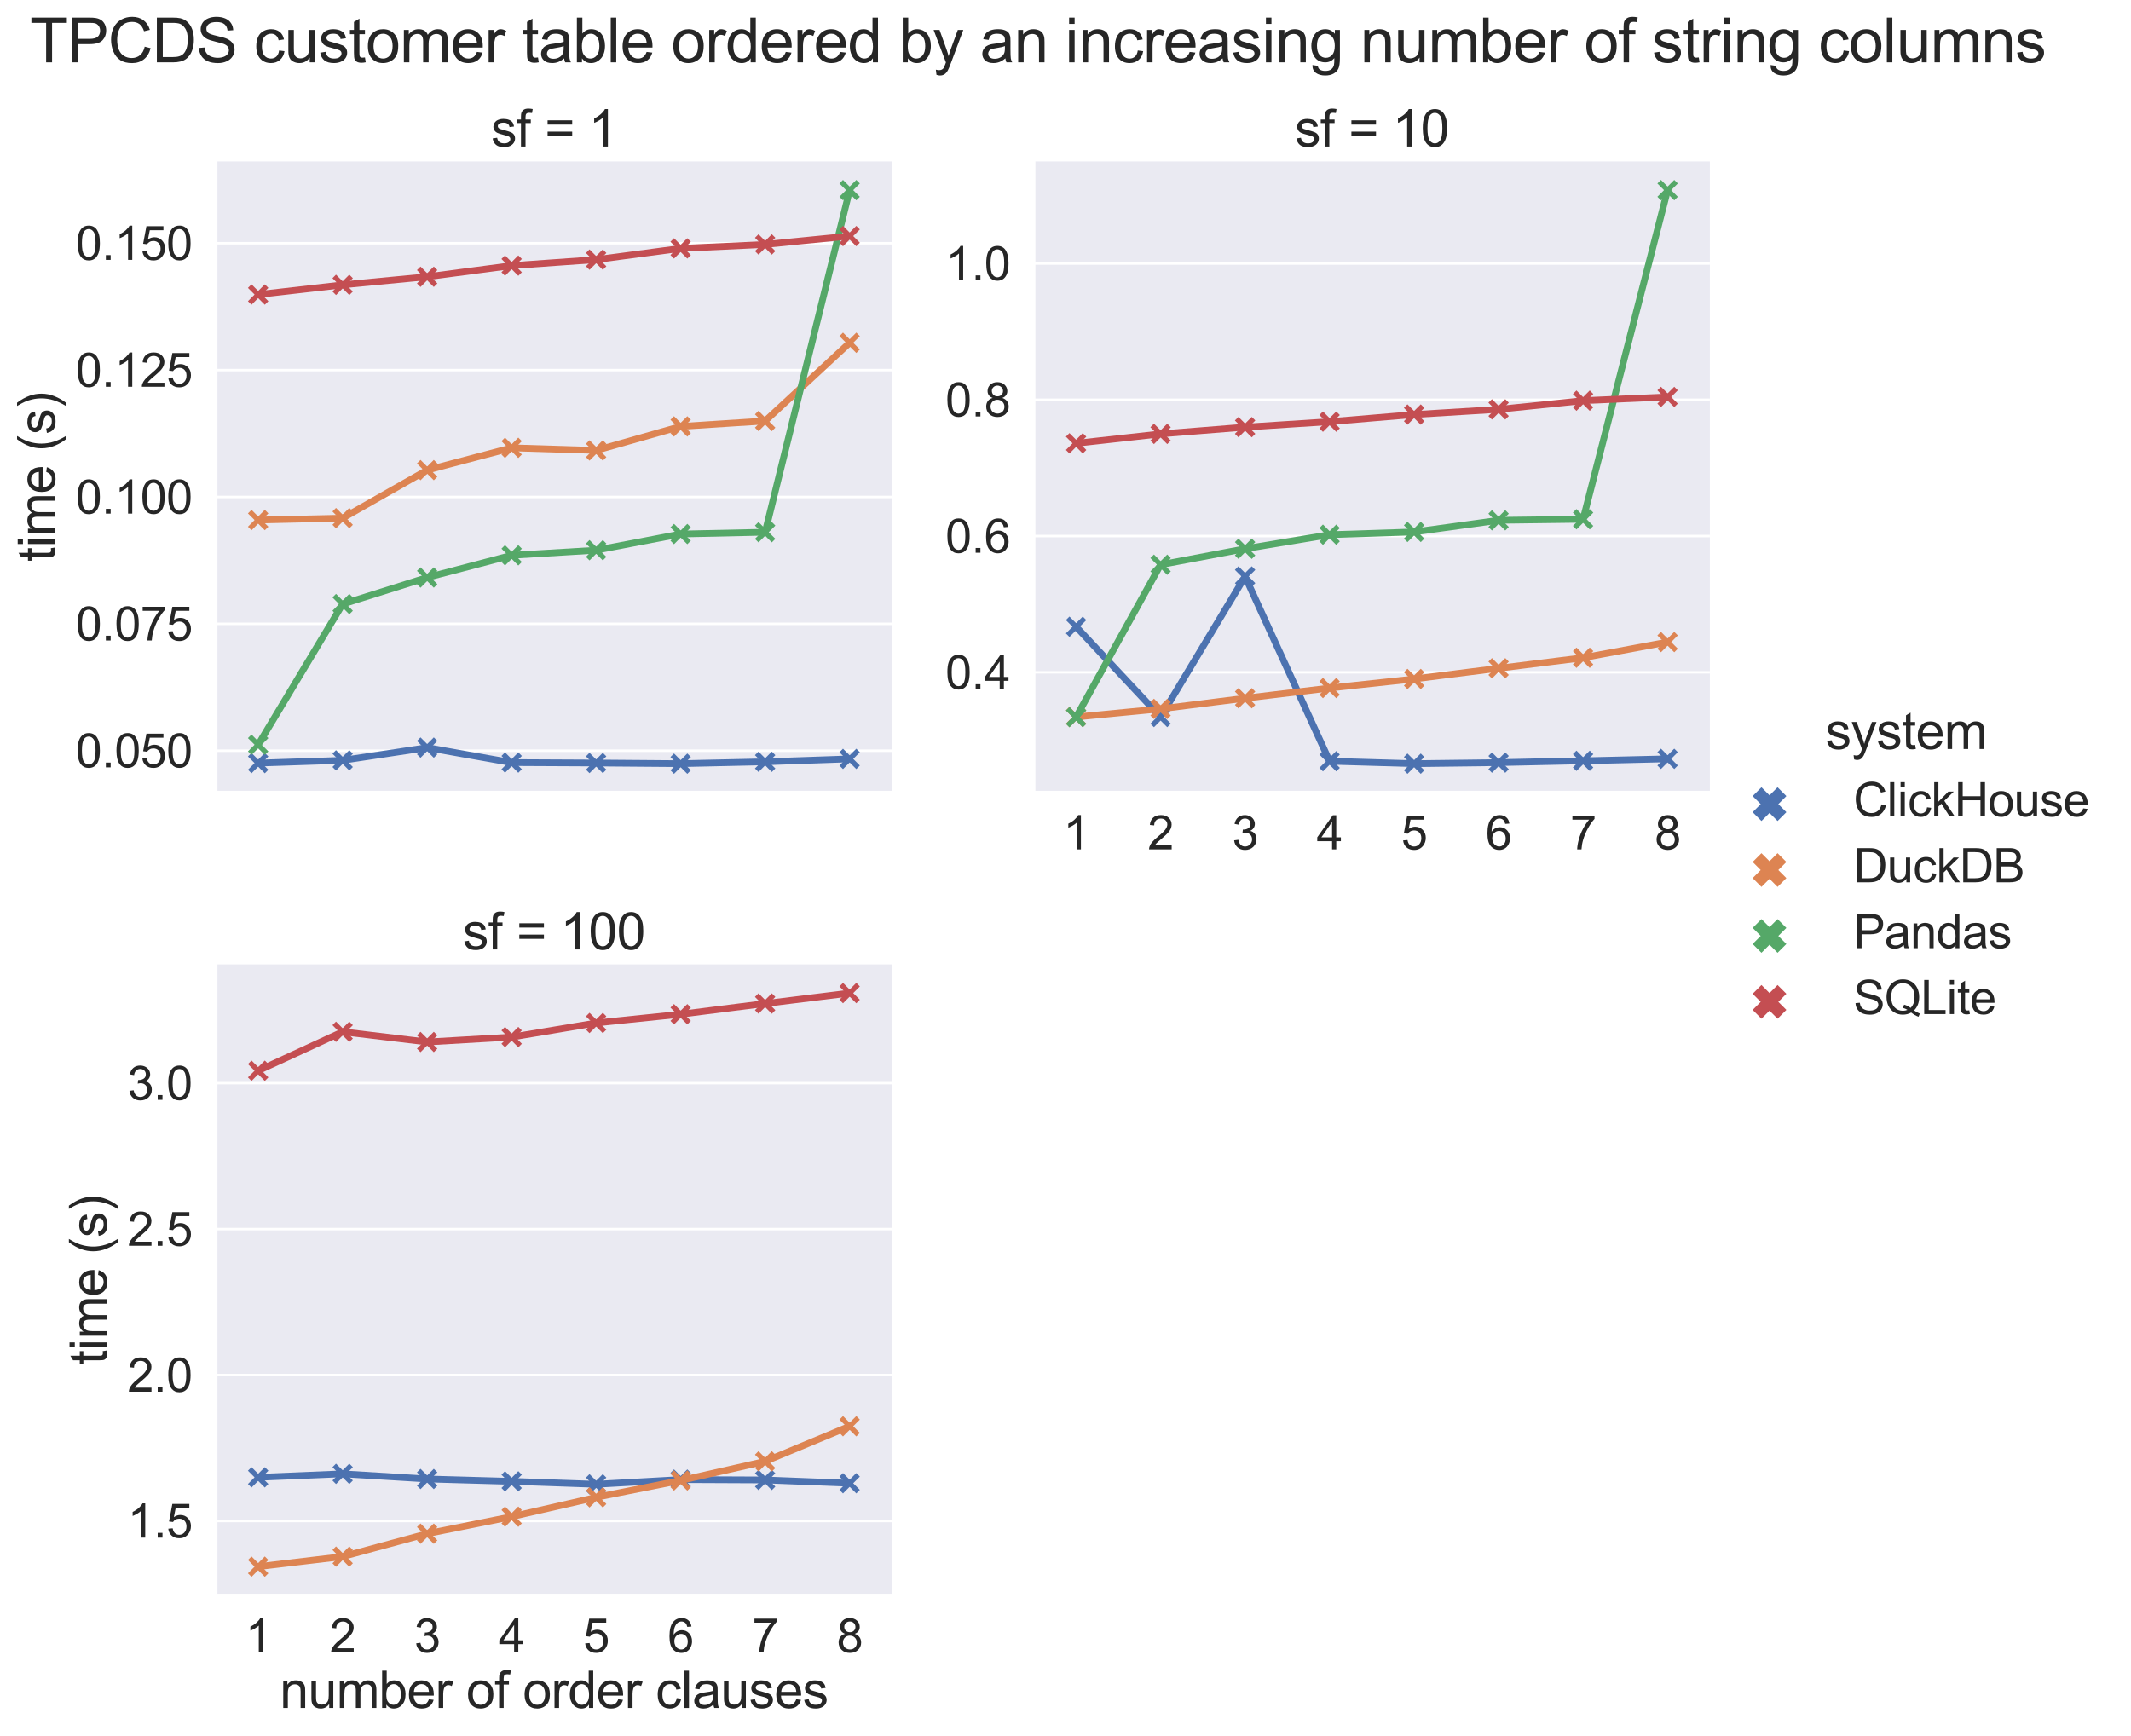 <?xml version="1.0" encoding="utf-8" standalone="no"?>
<!DOCTYPE svg PUBLIC "-//W3C//DTD SVG 1.1//EN"
  "http://www.w3.org/Graphics/SVG/1.1/DTD/svg11.dtd">
<svg height="696.726pt" version="1.1" viewBox="0 0 855.097 696.726" width="855.097pt" xmlns="http://www.w3.org/2000/svg" xmlns:xlink="http://www.w3.org/1999/xlink">
 <defs>
  <style type="text/css">*{stroke-linecap:butt;stroke-linejoin:round;}</style>
 </defs>
 <g id="figure_1">
  <g id="patch_1">
   <path d="M 0 696.726 
L 855.097 696.726 
L 855.097 0 
L 0 0 
z
" style="fill:#ffffff;"/>
  </g>
  <g id="axes_1">
   <g id="patch_2">
    <path d="M 86.635 318.006 
L 357.89 318.006 
L 357.89 64.8 
L 86.635 64.8 
z
" style="fill:#eaeaf2;"/>
   </g>
   <g id="matplotlib.axis_1">
    <g id="xtick_1"/>
    <g id="xtick_2"/>
    <g id="xtick_3"/>
    <g id="xtick_4"/>
    <g id="xtick_5"/>
    <g id="xtick_6"/>
    <g id="xtick_7"/>
    <g id="xtick_8"/>
   </g>
   <g id="matplotlib.axis_2">
    <g id="ytick_1">
     <g id="line2d_1">
      <path clip-path="url(#p39ff784322)" d="M 86.635 301.285 
L 357.89 301.285 
" style="fill:none;stroke:#ffffff;stroke-linecap:round;"/>
     </g>
     <g id="text_1">
      <!-- 0.050 -->
      <g style="fill:#262626;" transform="translate(30.344 307.977)scale(0.187 -0.187)">
       <defs>
        <path d="M 266 2259 
Q 266 3072 433 3567 
Q 600 4063 929 4331 
Q 1259 4600 1759 4600 
Q 2128 4600 2406 4451 
Q 2684 4303 2865 4023 
Q 3047 3744 3150 3342 
Q 3253 2941 3253 2259 
Q 3253 1453 3087 958 
Q 2922 463 2592 192 
Q 2263 -78 1759 -78 
Q 1097 -78 719 397 
Q 266 969 266 2259 
z
M 844 2259 
Q 844 1131 1108 757 
Q 1372 384 1759 384 
Q 2147 384 2411 759 
Q 2675 1134 2675 2259 
Q 2675 3391 2411 3762 
Q 2147 4134 1753 4134 
Q 1366 4134 1134 3806 
Q 844 3388 844 2259 
z
" id="ArialMT-30" transform="scale(0.016)"/>
        <path d="M 581 0 
L 581 641 
L 1222 641 
L 1222 0 
L 581 0 
z
" id="ArialMT-2e" transform="scale(0.016)"/>
        <path d="M 266 1200 
L 856 1250 
Q 922 819 1161 601 
Q 1400 384 1738 384 
Q 2144 384 2425 690 
Q 2706 997 2706 1503 
Q 2706 1984 2436 2262 
Q 2166 2541 1728 2541 
Q 1456 2541 1237 2417 
Q 1019 2294 894 2097 
L 366 2166 
L 809 4519 
L 3088 4519 
L 3088 3981 
L 1259 3981 
L 1013 2750 
Q 1425 3038 1878 3038 
Q 2478 3038 2890 2622 
Q 3303 2206 3303 1553 
Q 3303 931 2941 478 
Q 2500 -78 1738 -78 
Q 1113 -78 717 272 
Q 322 622 266 1200 
z
" id="ArialMT-35" transform="scale(0.016)"/>
       </defs>
       <use xlink:href="#ArialMT-30"/>
       <use x="55.615" xlink:href="#ArialMT-2e"/>
       <use x="83.398" xlink:href="#ArialMT-30"/>
       <use x="139.014" xlink:href="#ArialMT-35"/>
       <use x="194.629" xlink:href="#ArialMT-30"/>
      </g>
     </g>
    </g>
    <g id="ytick_2">
     <g id="line2d_2">
      <path clip-path="url(#p39ff784322)" d="M 86.635 250.366 
L 357.89 250.366 
" style="fill:none;stroke:#ffffff;stroke-linecap:round;"/>
     </g>
     <g id="text_2">
      <!-- 0.075 -->
      <g style="fill:#262626;" transform="translate(30.344 257.059)scale(0.187 -0.187)">
       <defs>
        <path d="M 303 3981 
L 303 4522 
L 3269 4522 
L 3269 4084 
Q 2831 3619 2401 2847 
Q 1972 2075 1738 1259 
Q 1569 684 1522 0 
L 944 0 
Q 953 541 1156 1306 
Q 1359 2072 1739 2783 
Q 2119 3494 2547 3981 
L 303 3981 
z
" id="ArialMT-37" transform="scale(0.016)"/>
       </defs>
       <use xlink:href="#ArialMT-30"/>
       <use x="55.615" xlink:href="#ArialMT-2e"/>
       <use x="83.398" xlink:href="#ArialMT-30"/>
       <use x="139.014" xlink:href="#ArialMT-37"/>
       <use x="194.629" xlink:href="#ArialMT-35"/>
      </g>
     </g>
    </g>
    <g id="ytick_3">
     <g id="line2d_3">
      <path clip-path="url(#p39ff784322)" d="M 86.635 199.448 
L 357.89 199.448 
" style="fill:none;stroke:#ffffff;stroke-linecap:round;"/>
     </g>
     <g id="text_3">
      <!-- 0.100 -->
      <g style="fill:#262626;" transform="translate(30.344 206.141)scale(0.187 -0.187)">
       <defs>
        <path d="M 2384 0 
L 1822 0 
L 1822 3584 
Q 1619 3391 1289 3197 
Q 959 3003 697 2906 
L 697 3450 
Q 1169 3672 1522 3987 
Q 1875 4303 2022 4600 
L 2384 4600 
L 2384 0 
z
" id="ArialMT-31" transform="scale(0.016)"/>
       </defs>
       <use xlink:href="#ArialMT-30"/>
       <use x="55.615" xlink:href="#ArialMT-2e"/>
       <use x="83.398" xlink:href="#ArialMT-31"/>
       <use x="139.014" xlink:href="#ArialMT-30"/>
       <use x="194.629" xlink:href="#ArialMT-30"/>
      </g>
     </g>
    </g>
    <g id="ytick_4">
     <g id="line2d_4">
      <path clip-path="url(#p39ff784322)" d="M 86.635 148.53 
L 357.89 148.53 
" style="fill:none;stroke:#ffffff;stroke-linecap:round;"/>
     </g>
     <g id="text_4">
      <!-- 0.125 -->
      <g style="fill:#262626;" transform="translate(30.344 155.222)scale(0.187 -0.187)">
       <defs>
        <path d="M 3222 541 
L 3222 0 
L 194 0 
Q 188 203 259 391 
Q 375 700 629 1000 
Q 884 1300 1366 1694 
Q 2113 2306 2375 2664 
Q 2638 3022 2638 3341 
Q 2638 3675 2398 3904 
Q 2159 4134 1775 4134 
Q 1369 4134 1125 3890 
Q 881 3647 878 3216 
L 300 3275 
Q 359 3922 746 4261 
Q 1134 4600 1788 4600 
Q 2447 4600 2831 4234 
Q 3216 3869 3216 3328 
Q 3216 3053 3103 2787 
Q 2991 2522 2730 2228 
Q 2469 1934 1863 1422 
Q 1356 997 1212 845 
Q 1069 694 975 541 
L 3222 541 
z
" id="ArialMT-32" transform="scale(0.016)"/>
       </defs>
       <use xlink:href="#ArialMT-30"/>
       <use x="55.615" xlink:href="#ArialMT-2e"/>
       <use x="83.398" xlink:href="#ArialMT-31"/>
       <use x="139.014" xlink:href="#ArialMT-32"/>
       <use x="194.629" xlink:href="#ArialMT-35"/>
      </g>
     </g>
    </g>
    <g id="ytick_5">
     <g id="line2d_5">
      <path clip-path="url(#p39ff784322)" d="M 86.635 97.612 
L 357.89 97.612 
" style="fill:none;stroke:#ffffff;stroke-linecap:round;"/>
     </g>
     <g id="text_5">
      <!-- 0.150 -->
      <g style="fill:#262626;" transform="translate(30.344 104.304)scale(0.187 -0.187)">
       <use xlink:href="#ArialMT-30"/>
       <use x="55.615" xlink:href="#ArialMT-2e"/>
       <use x="83.398" xlink:href="#ArialMT-31"/>
       <use x="139.014" xlink:href="#ArialMT-35"/>
       <use x="194.629" xlink:href="#ArialMT-30"/>
      </g>
     </g>
    </g>
    <g id="text_6">
     <!-- time (s) -->
     <g style="fill:#262626;" transform="translate(22.051 225.398)rotate(-90)scale(0.204 -0.204)">
      <defs>
       <path d="M 1650 503 
L 1731 6 
Q 1494 -44 1306 -44 
Q 1000 -44 831 53 
Q 663 150 594 308 
Q 525 466 525 972 
L 525 2881 
L 113 2881 
L 113 3319 
L 525 3319 
L 525 4141 
L 1084 4478 
L 1084 3319 
L 1650 3319 
L 1650 2881 
L 1084 2881 
L 1084 941 
Q 1084 700 1114 631 
Q 1144 563 1211 522 
Q 1278 481 1403 481 
Q 1497 481 1650 503 
z
" id="ArialMT-74" transform="scale(0.016)"/>
       <path d="M 425 3934 
L 425 4581 
L 988 4581 
L 988 3934 
L 425 3934 
z
M 425 0 
L 425 3319 
L 988 3319 
L 988 0 
L 425 0 
z
" id="ArialMT-69" transform="scale(0.016)"/>
       <path d="M 422 0 
L 422 3319 
L 925 3319 
L 925 2853 
Q 1081 3097 1340 3245 
Q 1600 3394 1931 3394 
Q 2300 3394 2536 3241 
Q 2772 3088 2869 2813 
Q 3263 3394 3894 3394 
Q 4388 3394 4653 3120 
Q 4919 2847 4919 2278 
L 4919 0 
L 4359 0 
L 4359 2091 
Q 4359 2428 4304 2576 
Q 4250 2725 4106 2815 
Q 3963 2906 3769 2906 
Q 3419 2906 3187 2673 
Q 2956 2441 2956 1928 
L 2956 0 
L 2394 0 
L 2394 2156 
Q 2394 2531 2256 2718 
Q 2119 2906 1806 2906 
Q 1569 2906 1367 2781 
Q 1166 2656 1075 2415 
Q 984 2175 984 1722 
L 984 0 
L 422 0 
z
" id="ArialMT-6d" transform="scale(0.016)"/>
       <path d="M 2694 1069 
L 3275 997 
Q 3138 488 2766 206 
Q 2394 -75 1816 -75 
Q 1088 -75 661 373 
Q 234 822 234 1631 
Q 234 2469 665 2931 
Q 1097 3394 1784 3394 
Q 2450 3394 2872 2941 
Q 3294 2488 3294 1666 
Q 3294 1616 3291 1516 
L 816 1516 
Q 847 969 1125 678 
Q 1403 388 1819 388 
Q 2128 388 2347 550 
Q 2566 713 2694 1069 
z
M 847 1978 
L 2700 1978 
Q 2663 2397 2488 2606 
Q 2219 2931 1791 2931 
Q 1403 2931 1139 2672 
Q 875 2413 847 1978 
z
" id="ArialMT-65" transform="scale(0.016)"/>
       <path id="ArialMT-20" transform="scale(0.016)"/>
       <path d="M 1497 -1347 
Q 1031 -759 709 28 
Q 388 816 388 1659 
Q 388 2403 628 3084 
Q 909 3875 1497 4659 
L 1900 4659 
Q 1522 4009 1400 3731 
Q 1209 3300 1100 2831 
Q 966 2247 966 1656 
Q 966 153 1900 -1347 
L 1497 -1347 
z
" id="ArialMT-28" transform="scale(0.016)"/>
       <path d="M 197 991 
L 753 1078 
Q 800 744 1014 566 
Q 1228 388 1613 388 
Q 2000 388 2187 545 
Q 2375 703 2375 916 
Q 2375 1106 2209 1216 
Q 2094 1291 1634 1406 
Q 1016 1563 777 1677 
Q 538 1791 414 1992 
Q 291 2194 291 2438 
Q 291 2659 392 2848 
Q 494 3038 669 3163 
Q 800 3259 1026 3326 
Q 1253 3394 1513 3394 
Q 1903 3394 2198 3281 
Q 2494 3169 2634 2976 
Q 2775 2784 2828 2463 
L 2278 2388 
Q 2241 2644 2061 2787 
Q 1881 2931 1553 2931 
Q 1166 2931 1000 2803 
Q 834 2675 834 2503 
Q 834 2394 903 2306 
Q 972 2216 1119 2156 
Q 1203 2125 1616 2013 
Q 2213 1853 2448 1751 
Q 2684 1650 2818 1456 
Q 2953 1263 2953 975 
Q 2953 694 2789 445 
Q 2625 197 2315 61 
Q 2006 -75 1616 -75 
Q 969 -75 630 194 
Q 291 463 197 991 
z
" id="ArialMT-73" transform="scale(0.016)"/>
       <path d="M 791 -1347 
L 388 -1347 
Q 1322 153 1322 1656 
Q 1322 2244 1188 2822 
Q 1081 3291 891 3722 
Q 769 4003 388 4659 
L 791 4659 
Q 1378 3875 1659 3084 
Q 1900 2403 1900 1659 
Q 1900 816 1576 28 
Q 1253 -759 791 -1347 
z
" id="ArialMT-29" transform="scale(0.016)"/>
      </defs>
      <use xlink:href="#ArialMT-74"/>
      <use x="27.783" xlink:href="#ArialMT-69"/>
      <use x="50" xlink:href="#ArialMT-6d"/>
      <use x="133.301" xlink:href="#ArialMT-65"/>
      <use x="188.916" xlink:href="#ArialMT-20"/>
      <use x="216.699" xlink:href="#ArialMT-28"/>
      <use x="250" xlink:href="#ArialMT-73"/>
      <use x="300" xlink:href="#ArialMT-29"/>
     </g>
    </g>
   </g>
   <g id="PathCollection_1">
    <defs>
     <path d="M -3.384 3.384 
L 3.384 -3.384 
M -3.384 -3.384 
L 3.384 3.384 
" id="m6f289b70e1" style="stroke:#4c72b0;stroke-width:2.025;"/>
    </defs>
    <g clip-path="url(#p39ff784322)">
     <use style="fill:#4c72b0;stroke:#4c72b0;stroke-width:2.025;" x="103.588" xlink:href="#m6f289b70e1" y="306.279"/>
     <use style="fill:#4c72b0;stroke:#4c72b0;stroke-width:2.025;" x="137.495" xlink:href="#m6f289b70e1" y="305.163"/>
     <use style="fill:#4c72b0;stroke:#4c72b0;stroke-width:2.025;" x="171.402" xlink:href="#m6f289b70e1" y="300.043"/>
     <use style="fill:#4c72b0;stroke:#4c72b0;stroke-width:2.025;" x="205.309" xlink:href="#m6f289b70e1" y="306.065"/>
     <use style="fill:#4c72b0;stroke:#4c72b0;stroke-width:2.025;" x="239.216" xlink:href="#m6f289b70e1" y="306.23"/>
     <use style="fill:#4c72b0;stroke:#4c72b0;stroke-width:2.025;" x="273.123" xlink:href="#m6f289b70e1" y="306.497"/>
     <use style="fill:#4c72b0;stroke:#4c72b0;stroke-width:2.025;" x="307.03" xlink:href="#m6f289b70e1" y="305.751"/>
     <use style="fill:#4c72b0;stroke:#4c72b0;stroke-width:2.025;" x="340.936" xlink:href="#m6f289b70e1" y="304.576"/>
    </g>
   </g>
   <g id="line2d_6">
    <path clip-path="url(#p39ff784322)" d="M 103.588 306.279 
L 137.495 305.163 
L 171.402 300.043 
L 205.309 306.065 
L 239.216 306.23 
L 273.123 306.497 
L 307.03 305.751 
L 340.936 304.576 
" style="fill:none;stroke:#4c72b0;stroke-linecap:round;stroke-width:2.7;"/>
   </g>
   <g id="line2d_7">
    <path clip-path="url(#p39ff784322)" style="fill:none;stroke:#4c72b0;stroke-linecap:round;stroke-width:2.7;"/>
   </g>
   <g id="line2d_8">
    <path clip-path="url(#p39ff784322)" style="fill:none;stroke:#4c72b0;stroke-linecap:round;stroke-width:2.7;"/>
   </g>
   <g id="line2d_9">
    <path clip-path="url(#p39ff784322)" style="fill:none;stroke:#4c72b0;stroke-linecap:round;stroke-width:2.7;"/>
   </g>
   <g id="line2d_10">
    <path clip-path="url(#p39ff784322)" style="fill:none;stroke:#4c72b0;stroke-linecap:round;stroke-width:2.7;"/>
   </g>
   <g id="line2d_11">
    <path clip-path="url(#p39ff784322)" style="fill:none;stroke:#4c72b0;stroke-linecap:round;stroke-width:2.7;"/>
   </g>
   <g id="line2d_12">
    <path clip-path="url(#p39ff784322)" style="fill:none;stroke:#4c72b0;stroke-linecap:round;stroke-width:2.7;"/>
   </g>
   <g id="line2d_13">
    <path clip-path="url(#p39ff784322)" style="fill:none;stroke:#4c72b0;stroke-linecap:round;stroke-width:2.7;"/>
   </g>
   <g id="line2d_14">
    <path clip-path="url(#p39ff784322)" style="fill:none;stroke:#4c72b0;stroke-linecap:round;stroke-width:2.7;"/>
   </g>
   <g id="PathCollection_2">
    <defs>
     <path d="M -3.384 3.384 
L 3.384 -3.384 
M -3.384 -3.384 
L 3.384 3.384 
" id="m3a523ae547" style="stroke:#dd8452;stroke-width:2.025;"/>
    </defs>
    <g clip-path="url(#p39ff784322)">
     <use style="fill:#dd8452;stroke:#dd8452;stroke-width:2.025;" x="103.588" xlink:href="#m3a523ae547" y="208.717"/>
     <use style="fill:#dd8452;stroke:#dd8452;stroke-width:2.025;" x="137.495" xlink:href="#m3a523ae547" y="207.95"/>
     <use style="fill:#dd8452;stroke:#dd8452;stroke-width:2.025;" x="171.402" xlink:href="#m3a523ae547" y="188.672"/>
     <use style="fill:#dd8452;stroke:#dd8452;stroke-width:2.025;" x="205.309" xlink:href="#m3a523ae547" y="179.73"/>
     <use style="fill:#dd8452;stroke:#dd8452;stroke-width:2.025;" x="239.216" xlink:href="#m3a523ae547" y="180.778"/>
     <use style="fill:#dd8452;stroke:#dd8452;stroke-width:2.025;" x="273.123" xlink:href="#m3a523ae547" y="171.143"/>
     <use style="fill:#dd8452;stroke:#dd8452;stroke-width:2.025;" x="307.03" xlink:href="#m3a523ae547" y="168.967"/>
     <use style="fill:#dd8452;stroke:#dd8452;stroke-width:2.025;" x="340.936" xlink:href="#m3a523ae547" y="137.58"/>
    </g>
   </g>
   <g id="line2d_15">
    <path clip-path="url(#p39ff784322)" d="M 103.588 208.717 
L 137.495 207.95 
L 171.402 188.672 
L 205.309 179.73 
L 239.216 180.778 
L 273.123 171.143 
L 307.03 168.967 
L 340.936 137.58 
" style="fill:none;stroke:#dd8452;stroke-linecap:round;stroke-width:2.7;"/>
   </g>
   <g id="line2d_16">
    <path clip-path="url(#p39ff784322)" style="fill:none;stroke:#dd8452;stroke-linecap:round;stroke-width:2.7;"/>
   </g>
   <g id="line2d_17">
    <path clip-path="url(#p39ff784322)" style="fill:none;stroke:#dd8452;stroke-linecap:round;stroke-width:2.7;"/>
   </g>
   <g id="line2d_18">
    <path clip-path="url(#p39ff784322)" style="fill:none;stroke:#dd8452;stroke-linecap:round;stroke-width:2.7;"/>
   </g>
   <g id="line2d_19">
    <path clip-path="url(#p39ff784322)" style="fill:none;stroke:#dd8452;stroke-linecap:round;stroke-width:2.7;"/>
   </g>
   <g id="line2d_20">
    <path clip-path="url(#p39ff784322)" style="fill:none;stroke:#dd8452;stroke-linecap:round;stroke-width:2.7;"/>
   </g>
   <g id="line2d_21">
    <path clip-path="url(#p39ff784322)" style="fill:none;stroke:#dd8452;stroke-linecap:round;stroke-width:2.7;"/>
   </g>
   <g id="line2d_22">
    <path clip-path="url(#p39ff784322)" style="fill:none;stroke:#dd8452;stroke-linecap:round;stroke-width:2.7;"/>
   </g>
   <g id="line2d_23">
    <path clip-path="url(#p39ff784322)" style="fill:none;stroke:#dd8452;stroke-linecap:round;stroke-width:2.7;"/>
   </g>
   <g id="patch_3">
    <path d="M 86.635 318.006 
L 86.635 64.8 
" style="fill:none;stroke:#ffffff;stroke-linecap:square;stroke-linejoin:miter;stroke-width:1.25;"/>
   </g>
   <g id="patch_4">
    <path d="M 86.635 318.006 
L 357.89 318.006 
" style="fill:none;stroke:#ffffff;stroke-linecap:square;stroke-linejoin:miter;stroke-width:1.25;"/>
   </g>
   <g id="PathCollection_3">
    <defs>
     <path d="M -3.384 3.384 
L 3.384 -3.384 
M -3.384 -3.384 
L 3.384 3.384 
" id="m6659471fbd" style="stroke:#55a868;stroke-width:2.025;"/>
    </defs>
    <g clip-path="url(#p39ff784322)">
     <use style="fill:#55a868;stroke:#55a868;stroke-width:2.025;" x="103.588" xlink:href="#m6659471fbd" y="298.895"/>
     <use style="fill:#55a868;stroke:#55a868;stroke-width:2.025;" x="137.495" xlink:href="#m6659471fbd" y="242.449"/>
     <use style="fill:#55a868;stroke:#55a868;stroke-width:2.025;" x="171.402" xlink:href="#m6659471fbd" y="231.779"/>
     <use style="fill:#55a868;stroke:#55a868;stroke-width:2.025;" x="205.309" xlink:href="#m6659471fbd" y="222.869"/>
     <use style="fill:#55a868;stroke:#55a868;stroke-width:2.025;" x="239.216" xlink:href="#m6659471fbd" y="220.824"/>
     <use style="fill:#55a868;stroke:#55a868;stroke-width:2.025;" x="273.123" xlink:href="#m6659471fbd" y="214.328"/>
     <use style="fill:#55a868;stroke:#55a868;stroke-width:2.025;" x="307.03" xlink:href="#m6659471fbd" y="213.596"/>
     <use style="fill:#55a868;stroke:#55a868;stroke-width:2.025;" x="340.936" xlink:href="#m6659471fbd" y="76.309"/>
    </g>
   </g>
   <g id="line2d_24">
    <path clip-path="url(#p39ff784322)" d="M 103.588 298.895 
L 137.495 242.449 
L 171.402 231.779 
L 205.309 222.869 
L 239.216 220.824 
L 273.123 214.328 
L 307.03 213.596 
L 340.936 76.309 
" style="fill:none;stroke:#55a868;stroke-linecap:round;stroke-width:2.7;"/>
   </g>
   <g id="line2d_25">
    <path clip-path="url(#p39ff784322)" style="fill:none;stroke:#55a868;stroke-linecap:round;stroke-width:2.7;"/>
   </g>
   <g id="line2d_26">
    <path clip-path="url(#p39ff784322)" style="fill:none;stroke:#55a868;stroke-linecap:round;stroke-width:2.7;"/>
   </g>
   <g id="line2d_27">
    <path clip-path="url(#p39ff784322)" style="fill:none;stroke:#55a868;stroke-linecap:round;stroke-width:2.7;"/>
   </g>
   <g id="line2d_28">
    <path clip-path="url(#p39ff784322)" style="fill:none;stroke:#55a868;stroke-linecap:round;stroke-width:2.7;"/>
   </g>
   <g id="line2d_29">
    <path clip-path="url(#p39ff784322)" style="fill:none;stroke:#55a868;stroke-linecap:round;stroke-width:2.7;"/>
   </g>
   <g id="line2d_30">
    <path clip-path="url(#p39ff784322)" style="fill:none;stroke:#55a868;stroke-linecap:round;stroke-width:2.7;"/>
   </g>
   <g id="line2d_31">
    <path clip-path="url(#p39ff784322)" style="fill:none;stroke:#55a868;stroke-linecap:round;stroke-width:2.7;"/>
   </g>
   <g id="line2d_32">
    <path clip-path="url(#p39ff784322)" style="fill:none;stroke:#55a868;stroke-linecap:round;stroke-width:2.7;"/>
   </g>
   <g id="text_7">
    <!-- sf = 1 -->
    <g style="fill:#262626;" transform="translate(197.032 58.8)scale(0.204 -0.204)">
     <defs>
      <path d="M 556 0 
L 556 2881 
L 59 2881 
L 59 3319 
L 556 3319 
L 556 3672 
Q 556 4006 616 4169 
Q 697 4388 901 4523 
Q 1106 4659 1475 4659 
Q 1713 4659 2000 4603 
L 1916 4113 
Q 1741 4144 1584 4144 
Q 1328 4144 1222 4034 
Q 1116 3925 1116 3625 
L 1116 3319 
L 1763 3319 
L 1763 2881 
L 1116 2881 
L 1116 0 
L 556 0 
z
" id="ArialMT-66" transform="scale(0.016)"/>
      <path d="M 3381 2694 
L 356 2694 
L 356 3219 
L 3381 3219 
L 3381 2694 
z
M 3381 1303 
L 356 1303 
L 356 1828 
L 3381 1828 
L 3381 1303 
z
" id="ArialMT-3d" transform="scale(0.016)"/>
     </defs>
     <use xlink:href="#ArialMT-73"/>
     <use x="50" xlink:href="#ArialMT-66"/>
     <use x="77.783" xlink:href="#ArialMT-20"/>
     <use x="105.566" xlink:href="#ArialMT-3d"/>
     <use x="163.965" xlink:href="#ArialMT-20"/>
     <use x="191.748" xlink:href="#ArialMT-31"/>
    </g>
   </g>
   <g id="PathCollection_4">
    <defs>
     <path d="M -3.384 3.384 
L 3.384 -3.384 
M -3.384 -3.384 
L 3.384 3.384 
" id="m336a739735" style="stroke:#c44e52;stroke-width:2.025;"/>
    </defs>
    <g clip-path="url(#p39ff784322)">
     <use style="fill:#c44e52;stroke:#c44e52;stroke-width:2.025;" x="103.588" xlink:href="#m336a739735" y="118.217"/>
     <use style="fill:#c44e52;stroke:#c44e52;stroke-width:2.025;" x="137.495" xlink:href="#m336a739735" y="114.326"/>
     <use style="fill:#c44e52;stroke:#c44e52;stroke-width:2.025;" x="171.402" xlink:href="#m336a739735" y="111.079"/>
     <use style="fill:#c44e52;stroke:#c44e52;stroke-width:2.025;" x="205.309" xlink:href="#m336a739735" y="106.604"/>
     <use style="fill:#c44e52;stroke:#c44e52;stroke-width:2.025;" x="239.216" xlink:href="#m336a739735" y="104.199"/>
     <use style="fill:#c44e52;stroke:#c44e52;stroke-width:2.025;" x="273.123" xlink:href="#m336a739735" y="99.693"/>
     <use style="fill:#c44e52;stroke:#c44e52;stroke-width:2.025;" x="307.03" xlink:href="#m336a739735" y="98.106"/>
     <use style="fill:#c44e52;stroke:#c44e52;stroke-width:2.025;" x="340.936" xlink:href="#m336a739735" y="94.742"/>
    </g>
   </g>
   <g id="line2d_33">
    <path clip-path="url(#p39ff784322)" d="M 103.588 118.217 
L 137.495 114.326 
L 171.402 111.079 
L 205.309 106.604 
L 239.216 104.199 
L 273.123 99.693 
L 307.03 98.106 
L 340.936 94.742 
" style="fill:none;stroke:#c44e52;stroke-linecap:round;stroke-width:2.7;"/>
   </g>
   <g id="line2d_34">
    <path clip-path="url(#p39ff784322)" style="fill:none;stroke:#c44e52;stroke-linecap:round;stroke-width:2.7;"/>
   </g>
   <g id="line2d_35">
    <path clip-path="url(#p39ff784322)" style="fill:none;stroke:#c44e52;stroke-linecap:round;stroke-width:2.7;"/>
   </g>
   <g id="line2d_36">
    <path clip-path="url(#p39ff784322)" style="fill:none;stroke:#c44e52;stroke-linecap:round;stroke-width:2.7;"/>
   </g>
   <g id="line2d_37">
    <path clip-path="url(#p39ff784322)" style="fill:none;stroke:#c44e52;stroke-linecap:round;stroke-width:2.7;"/>
   </g>
   <g id="line2d_38">
    <path clip-path="url(#p39ff784322)" style="fill:none;stroke:#c44e52;stroke-linecap:round;stroke-width:2.7;"/>
   </g>
   <g id="line2d_39">
    <path clip-path="url(#p39ff784322)" style="fill:none;stroke:#c44e52;stroke-linecap:round;stroke-width:2.7;"/>
   </g>
   <g id="line2d_40">
    <path clip-path="url(#p39ff784322)" style="fill:none;stroke:#c44e52;stroke-linecap:round;stroke-width:2.7;"/>
   </g>
   <g id="line2d_41">
    <path clip-path="url(#p39ff784322)" style="fill:none;stroke:#c44e52;stroke-linecap:round;stroke-width:2.7;"/>
   </g>
  </g>
  <g id="axes_2">
   <g id="patch_5">
    <path d="M 414.849 318.006 
L 686.104 318.006 
L 686.104 64.8 
L 414.849 64.8 
z
" style="fill:#eaeaf2;"/>
   </g>
   <g id="matplotlib.axis_3">
    <g id="xtick_9">
     <g id="text_8">
      <!-- 1 -->
      <g style="fill:#262626;" transform="translate(426.603 340.891)scale(0.187 -0.187)">
       <use xlink:href="#ArialMT-31"/>
      </g>
     </g>
    </g>
    <g id="xtick_10">
     <g id="text_9">
      <!-- 2 -->
      <g style="fill:#262626;" transform="translate(460.51 340.891)scale(0.187 -0.187)">
       <use xlink:href="#ArialMT-32"/>
      </g>
     </g>
    </g>
    <g id="xtick_11">
     <g id="text_10">
      <!-- 3 -->
      <g style="fill:#262626;" transform="translate(494.417 340.891)scale(0.187 -0.187)">
       <defs>
        <path d="M 269 1209 
L 831 1284 
Q 928 806 1161 595 
Q 1394 384 1728 384 
Q 2125 384 2398 659 
Q 2672 934 2672 1341 
Q 2672 1728 2419 1979 
Q 2166 2231 1775 2231 
Q 1616 2231 1378 2169 
L 1441 2663 
Q 1497 2656 1531 2656 
Q 1891 2656 2178 2843 
Q 2466 3031 2466 3422 
Q 2466 3731 2256 3934 
Q 2047 4138 1716 4138 
Q 1388 4138 1169 3931 
Q 950 3725 888 3313 
L 325 3413 
Q 428 3978 793 4289 
Q 1159 4600 1703 4600 
Q 2078 4600 2393 4439 
Q 2709 4278 2876 4000 
Q 3044 3722 3044 3409 
Q 3044 3113 2884 2869 
Q 2725 2625 2413 2481 
Q 2819 2388 3044 2092 
Q 3269 1797 3269 1353 
Q 3269 753 2831 336 
Q 2394 -81 1725 -81 
Q 1122 -81 723 278 
Q 325 638 269 1209 
z
" id="ArialMT-33" transform="scale(0.016)"/>
       </defs>
       <use xlink:href="#ArialMT-33"/>
      </g>
     </g>
    </g>
    <g id="xtick_12">
     <g id="text_11">
      <!-- 4 -->
      <g style="fill:#262626;" transform="translate(528.324 340.891)scale(0.187 -0.187)">
       <defs>
        <path d="M 2069 0 
L 2069 1097 
L 81 1097 
L 81 1613 
L 2172 4581 
L 2631 4581 
L 2631 1613 
L 3250 1613 
L 3250 1097 
L 2631 1097 
L 2631 0 
L 2069 0 
z
M 2069 1613 
L 2069 3678 
L 634 1613 
L 2069 1613 
z
" id="ArialMT-34" transform="scale(0.016)"/>
       </defs>
       <use xlink:href="#ArialMT-34"/>
      </g>
     </g>
    </g>
    <g id="xtick_13">
     <g id="text_12">
      <!-- 5 -->
      <g style="fill:#262626;" transform="translate(562.231 340.891)scale(0.187 -0.187)">
       <use xlink:href="#ArialMT-35"/>
      </g>
     </g>
    </g>
    <g id="xtick_14">
     <g id="text_13">
      <!-- 6 -->
      <g style="fill:#262626;" transform="translate(596.137 340.891)scale(0.187 -0.187)">
       <defs>
        <path d="M 3184 3459 
L 2625 3416 
Q 2550 3747 2413 3897 
Q 2184 4138 1850 4138 
Q 1581 4138 1378 3988 
Q 1113 3794 959 3422 
Q 806 3050 800 2363 
Q 1003 2672 1297 2822 
Q 1591 2972 1913 2972 
Q 2475 2972 2870 2558 
Q 3266 2144 3266 1488 
Q 3266 1056 3080 686 
Q 2894 316 2569 119 
Q 2244 -78 1831 -78 
Q 1128 -78 684 439 
Q 241 956 241 2144 
Q 241 3472 731 4075 
Q 1159 4600 1884 4600 
Q 2425 4600 2770 4297 
Q 3116 3994 3184 3459 
z
M 888 1484 
Q 888 1194 1011 928 
Q 1134 663 1356 523 
Q 1578 384 1822 384 
Q 2178 384 2434 671 
Q 2691 959 2691 1453 
Q 2691 1928 2437 2201 
Q 2184 2475 1800 2475 
Q 1419 2475 1153 2201 
Q 888 1928 888 1484 
z
" id="ArialMT-36" transform="scale(0.016)"/>
       </defs>
       <use xlink:href="#ArialMT-36"/>
      </g>
     </g>
    </g>
    <g id="xtick_15">
     <g id="text_14">
      <!-- 7 -->
      <g style="fill:#262626;" transform="translate(630.044 340.891)scale(0.187 -0.187)">
       <use xlink:href="#ArialMT-37"/>
      </g>
     </g>
    </g>
    <g id="xtick_16">
     <g id="text_15">
      <!-- 8 -->
      <g style="fill:#262626;" transform="translate(663.951 340.891)scale(0.187 -0.187)">
       <defs>
        <path d="M 1131 2484 
Q 781 2613 612 2850 
Q 444 3088 444 3419 
Q 444 3919 803 4259 
Q 1163 4600 1759 4600 
Q 2359 4600 2725 4251 
Q 3091 3903 3091 3403 
Q 3091 3084 2923 2848 
Q 2756 2613 2416 2484 
Q 2838 2347 3058 2040 
Q 3278 1734 3278 1309 
Q 3278 722 2862 322 
Q 2447 -78 1769 -78 
Q 1091 -78 675 323 
Q 259 725 259 1325 
Q 259 1772 486 2073 
Q 713 2375 1131 2484 
z
M 1019 3438 
Q 1019 3113 1228 2906 
Q 1438 2700 1772 2700 
Q 2097 2700 2305 2904 
Q 2513 3109 2513 3406 
Q 2513 3716 2298 3927 
Q 2084 4138 1766 4138 
Q 1444 4138 1231 3931 
Q 1019 3725 1019 3438 
z
M 838 1322 
Q 838 1081 952 856 
Q 1066 631 1291 507 
Q 1516 384 1775 384 
Q 2178 384 2440 643 
Q 2703 903 2703 1303 
Q 2703 1709 2433 1975 
Q 2163 2241 1756 2241 
Q 1359 2241 1098 1978 
Q 838 1716 838 1322 
z
" id="ArialMT-38" transform="scale(0.016)"/>
       </defs>
       <use xlink:href="#ArialMT-38"/>
      </g>
     </g>
    </g>
   </g>
   <g id="matplotlib.axis_4">
    <g id="ytick_6">
     <g id="line2d_42">
      <path clip-path="url(#p94f71866b2)" d="M 414.849 269.835 
L 686.104 269.835 
" style="fill:none;stroke:#ffffff;stroke-linecap:round;"/>
     </g>
     <g id="text_16">
      <!-- 0.4 -->
      <g style="fill:#262626;" transform="translate(379.356 276.528)scale(0.187 -0.187)">
       <use xlink:href="#ArialMT-30"/>
       <use x="55.615" xlink:href="#ArialMT-2e"/>
       <use x="83.398" xlink:href="#ArialMT-34"/>
      </g>
     </g>
    </g>
    <g id="ytick_7">
     <g id="line2d_43">
      <path clip-path="url(#p94f71866b2)" d="M 414.849 215.142 
L 686.104 215.142 
" style="fill:none;stroke:#ffffff;stroke-linecap:round;"/>
     </g>
     <g id="text_17">
      <!-- 0.6 -->
      <g style="fill:#262626;" transform="translate(379.356 221.834)scale(0.187 -0.187)">
       <use xlink:href="#ArialMT-30"/>
       <use x="55.615" xlink:href="#ArialMT-2e"/>
       <use x="83.398" xlink:href="#ArialMT-36"/>
      </g>
     </g>
    </g>
    <g id="ytick_8">
     <g id="line2d_44">
      <path clip-path="url(#p94f71866b2)" d="M 414.849 160.448 
L 686.104 160.448 
" style="fill:none;stroke:#ffffff;stroke-linecap:round;"/>
     </g>
     <g id="text_18">
      <!-- 0.8 -->
      <g style="fill:#262626;" transform="translate(379.356 167.141)scale(0.187 -0.187)">
       <use xlink:href="#ArialMT-30"/>
       <use x="55.615" xlink:href="#ArialMT-2e"/>
       <use x="83.398" xlink:href="#ArialMT-38"/>
      </g>
     </g>
    </g>
    <g id="ytick_9">
     <g id="line2d_45">
      <path clip-path="url(#p94f71866b2)" d="M 414.849 105.755 
L 686.104 105.755 
" style="fill:none;stroke:#ffffff;stroke-linecap:round;"/>
     </g>
     <g id="text_19">
      <!-- 1.0 -->
      <g style="fill:#262626;" transform="translate(379.356 112.447)scale(0.187 -0.187)">
       <use xlink:href="#ArialMT-31"/>
       <use x="55.615" xlink:href="#ArialMT-2e"/>
       <use x="83.398" xlink:href="#ArialMT-30"/>
      </g>
     </g>
    </g>
   </g>
   <g id="PathCollection_5">
    <g clip-path="url(#p94f71866b2)">
     <use style="fill:#4c72b0;stroke:#4c72b0;stroke-width:2.025;" x="431.803" xlink:href="#m6f289b70e1" y="251.533"/>
     <use style="fill:#4c72b0;stroke:#4c72b0;stroke-width:2.025;" x="465.709" xlink:href="#m6f289b70e1" y="287.765"/>
     <use style="fill:#4c72b0;stroke:#4c72b0;stroke-width:2.025;" x="499.616" xlink:href="#m6f289b70e1" y="231.371"/>
     <use style="fill:#4c72b0;stroke:#4c72b0;stroke-width:2.025;" x="533.523" xlink:href="#m6f289b70e1" y="305.511"/>
     <use style="fill:#4c72b0;stroke:#4c72b0;stroke-width:2.025;" x="567.43" xlink:href="#m6f289b70e1" y="306.497"/>
     <use style="fill:#4c72b0;stroke:#4c72b0;stroke-width:2.025;" x="601.337" xlink:href="#m6f289b70e1" y="306.079"/>
     <use style="fill:#4c72b0;stroke:#4c72b0;stroke-width:2.025;" x="635.244" xlink:href="#m6f289b70e1" y="305.35"/>
     <use style="fill:#4c72b0;stroke:#4c72b0;stroke-width:2.025;" x="669.151" xlink:href="#m6f289b70e1" y="304.553"/>
    </g>
   </g>
   <g id="line2d_46">
    <path clip-path="url(#p94f71866b2)" d="M 431.803 251.533 
L 465.709 287.765 
L 499.616 231.371 
L 533.523 305.511 
L 567.43 306.497 
L 601.337 306.079 
L 635.244 305.35 
L 669.151 304.553 
" style="fill:none;stroke:#4c72b0;stroke-linecap:round;stroke-width:2.7;"/>
   </g>
   <g id="line2d_47">
    <path clip-path="url(#p94f71866b2)" style="fill:none;stroke:#4c72b0;stroke-linecap:round;stroke-width:2.7;"/>
   </g>
   <g id="line2d_48">
    <path clip-path="url(#p94f71866b2)" style="fill:none;stroke:#4c72b0;stroke-linecap:round;stroke-width:2.7;"/>
   </g>
   <g id="line2d_49">
    <path clip-path="url(#p94f71866b2)" style="fill:none;stroke:#4c72b0;stroke-linecap:round;stroke-width:2.7;"/>
   </g>
   <g id="line2d_50">
    <path clip-path="url(#p94f71866b2)" style="fill:none;stroke:#4c72b0;stroke-linecap:round;stroke-width:2.7;"/>
   </g>
   <g id="line2d_51">
    <path clip-path="url(#p94f71866b2)" style="fill:none;stroke:#4c72b0;stroke-linecap:round;stroke-width:2.7;"/>
   </g>
   <g id="line2d_52">
    <path clip-path="url(#p94f71866b2)" style="fill:none;stroke:#4c72b0;stroke-linecap:round;stroke-width:2.7;"/>
   </g>
   <g id="line2d_53">
    <path clip-path="url(#p94f71866b2)" style="fill:none;stroke:#4c72b0;stroke-linecap:round;stroke-width:2.7;"/>
   </g>
   <g id="line2d_54">
    <path clip-path="url(#p94f71866b2)" style="fill:none;stroke:#4c72b0;stroke-linecap:round;stroke-width:2.7;"/>
   </g>
   <g id="PathCollection_6">
    <g clip-path="url(#p94f71866b2)">
     <use style="fill:#dd8452;stroke:#dd8452;stroke-width:2.025;" x="431.803" xlink:href="#m3a523ae547" y="287.771"/>
     <use style="fill:#dd8452;stroke:#dd8452;stroke-width:2.025;" x="465.709" xlink:href="#m3a523ae547" y="284.496"/>
     <use style="fill:#dd8452;stroke:#dd8452;stroke-width:2.025;" x="499.616" xlink:href="#m3a523ae547" y="280.231"/>
     <use style="fill:#dd8452;stroke:#dd8452;stroke-width:2.025;" x="533.523" xlink:href="#m3a523ae547" y="276.141"/>
     <use style="fill:#dd8452;stroke:#dd8452;stroke-width:2.025;" x="567.43" xlink:href="#m3a523ae547" y="272.495"/>
     <use style="fill:#dd8452;stroke:#dd8452;stroke-width:2.025;" x="601.337" xlink:href="#m3a523ae547" y="268.214"/>
     <use style="fill:#dd8452;stroke:#dd8452;stroke-width:2.025;" x="635.244" xlink:href="#m3a523ae547" y="263.987"/>
     <use style="fill:#dd8452;stroke:#dd8452;stroke-width:2.025;" x="669.151" xlink:href="#m3a523ae547" y="257.689"/>
    </g>
   </g>
   <g id="line2d_55">
    <path clip-path="url(#p94f71866b2)" d="M 431.803 287.771 
L 465.709 284.496 
L 499.616 280.231 
L 533.523 276.141 
L 567.43 272.495 
L 601.337 268.214 
L 635.244 263.987 
L 669.151 257.689 
" style="fill:none;stroke:#dd8452;stroke-linecap:round;stroke-width:2.7;"/>
   </g>
   <g id="line2d_56">
    <path clip-path="url(#p94f71866b2)" style="fill:none;stroke:#dd8452;stroke-linecap:round;stroke-width:2.7;"/>
   </g>
   <g id="line2d_57">
    <path clip-path="url(#p94f71866b2)" style="fill:none;stroke:#dd8452;stroke-linecap:round;stroke-width:2.7;"/>
   </g>
   <g id="line2d_58">
    <path clip-path="url(#p94f71866b2)" style="fill:none;stroke:#dd8452;stroke-linecap:round;stroke-width:2.7;"/>
   </g>
   <g id="line2d_59">
    <path clip-path="url(#p94f71866b2)" style="fill:none;stroke:#dd8452;stroke-linecap:round;stroke-width:2.7;"/>
   </g>
   <g id="line2d_60">
    <path clip-path="url(#p94f71866b2)" style="fill:none;stroke:#dd8452;stroke-linecap:round;stroke-width:2.7;"/>
   </g>
   <g id="line2d_61">
    <path clip-path="url(#p94f71866b2)" style="fill:none;stroke:#dd8452;stroke-linecap:round;stroke-width:2.7;"/>
   </g>
   <g id="line2d_62">
    <path clip-path="url(#p94f71866b2)" style="fill:none;stroke:#dd8452;stroke-linecap:round;stroke-width:2.7;"/>
   </g>
   <g id="line2d_63">
    <path clip-path="url(#p94f71866b2)" style="fill:none;stroke:#dd8452;stroke-linecap:round;stroke-width:2.7;"/>
   </g>
   <g id="patch_6">
    <path d="M 414.849 318.006 
L 414.849 64.8 
" style="fill:none;stroke:#ffffff;stroke-linecap:square;stroke-linejoin:miter;stroke-width:1.25;"/>
   </g>
   <g id="patch_7">
    <path d="M 414.849 318.006 
L 686.104 318.006 
" style="fill:none;stroke:#ffffff;stroke-linecap:square;stroke-linejoin:miter;stroke-width:1.25;"/>
   </g>
   <g id="PathCollection_7">
    <g clip-path="url(#p94f71866b2)">
     <use style="fill:#55a868;stroke:#55a868;stroke-width:2.025;" x="431.803" xlink:href="#m6659471fbd" y="287.823"/>
     <use style="fill:#55a868;stroke:#55a868;stroke-width:2.025;" x="465.709" xlink:href="#m6659471fbd" y="226.649"/>
     <use style="fill:#55a868;stroke:#55a868;stroke-width:2.025;" x="499.616" xlink:href="#m6659471fbd" y="220.24"/>
     <use style="fill:#55a868;stroke:#55a868;stroke-width:2.025;" x="533.523" xlink:href="#m6659471fbd" y="214.597"/>
     <use style="fill:#55a868;stroke:#55a868;stroke-width:2.025;" x="567.43" xlink:href="#m6659471fbd" y="213.491"/>
     <use style="fill:#55a868;stroke:#55a868;stroke-width:2.025;" x="601.337" xlink:href="#m6659471fbd" y="208.823"/>
     <use style="fill:#55a868;stroke:#55a868;stroke-width:2.025;" x="635.244" xlink:href="#m6659471fbd" y="208.4"/>
     <use style="fill:#55a868;stroke:#55a868;stroke-width:2.025;" x="669.151" xlink:href="#m6659471fbd" y="76.309"/>
    </g>
   </g>
   <g id="line2d_64">
    <path clip-path="url(#p94f71866b2)" d="M 431.803 287.823 
L 465.709 226.649 
L 499.616 220.24 
L 533.523 214.597 
L 567.43 213.491 
L 601.337 208.823 
L 635.244 208.4 
L 669.151 76.309 
" style="fill:none;stroke:#55a868;stroke-linecap:round;stroke-width:2.7;"/>
   </g>
   <g id="line2d_65">
    <path clip-path="url(#p94f71866b2)" style="fill:none;stroke:#55a868;stroke-linecap:round;stroke-width:2.7;"/>
   </g>
   <g id="line2d_66">
    <path clip-path="url(#p94f71866b2)" style="fill:none;stroke:#55a868;stroke-linecap:round;stroke-width:2.7;"/>
   </g>
   <g id="line2d_67">
    <path clip-path="url(#p94f71866b2)" style="fill:none;stroke:#55a868;stroke-linecap:round;stroke-width:2.7;"/>
   </g>
   <g id="line2d_68">
    <path clip-path="url(#p94f71866b2)" style="fill:none;stroke:#55a868;stroke-linecap:round;stroke-width:2.7;"/>
   </g>
   <g id="line2d_69">
    <path clip-path="url(#p94f71866b2)" style="fill:none;stroke:#55a868;stroke-linecap:round;stroke-width:2.7;"/>
   </g>
   <g id="line2d_70">
    <path clip-path="url(#p94f71866b2)" style="fill:none;stroke:#55a868;stroke-linecap:round;stroke-width:2.7;"/>
   </g>
   <g id="line2d_71">
    <path clip-path="url(#p94f71866b2)" style="fill:none;stroke:#55a868;stroke-linecap:round;stroke-width:2.7;"/>
   </g>
   <g id="line2d_72">
    <path clip-path="url(#p94f71866b2)" style="fill:none;stroke:#55a868;stroke-linecap:round;stroke-width:2.7;"/>
   </g>
   <g id="text_20">
    <!-- sf = 10 -->
    <g style="fill:#262626;" transform="translate(519.574 58.8)scale(0.204 -0.204)">
     <use xlink:href="#ArialMT-73"/>
     <use x="50" xlink:href="#ArialMT-66"/>
     <use x="77.783" xlink:href="#ArialMT-20"/>
     <use x="105.566" xlink:href="#ArialMT-3d"/>
     <use x="163.965" xlink:href="#ArialMT-20"/>
     <use x="191.748" xlink:href="#ArialMT-31"/>
     <use x="247.363" xlink:href="#ArialMT-30"/>
    </g>
   </g>
   <g id="PathCollection_8">
    <g clip-path="url(#p94f71866b2)">
     <use style="fill:#c44e52;stroke:#c44e52;stroke-width:2.025;" x="431.803" xlink:href="#m336a739735" y="177.923"/>
     <use style="fill:#c44e52;stroke:#c44e52;stroke-width:2.025;" x="465.709" xlink:href="#m336a739735" y="174.145"/>
     <use style="fill:#c44e52;stroke:#c44e52;stroke-width:2.025;" x="499.616" xlink:href="#m336a739735" y="171.431"/>
     <use style="fill:#c44e52;stroke:#c44e52;stroke-width:2.025;" x="533.523" xlink:href="#m336a739735" y="169.236"/>
     <use style="fill:#c44e52;stroke:#c44e52;stroke-width:2.025;" x="567.43" xlink:href="#m336a739735" y="166.375"/>
     <use style="fill:#c44e52;stroke:#c44e52;stroke-width:2.025;" x="601.337" xlink:href="#m336a739735" y="164.297"/>
     <use style="fill:#c44e52;stroke:#c44e52;stroke-width:2.025;" x="635.244" xlink:href="#m336a739735" y="160.8"/>
     <use style="fill:#c44e52;stroke:#c44e52;stroke-width:2.025;" x="669.151" xlink:href="#m336a739735" y="159.313"/>
    </g>
   </g>
   <g id="line2d_73">
    <path clip-path="url(#p94f71866b2)" d="M 431.803 177.923 
L 465.709 174.145 
L 499.616 171.431 
L 533.523 169.236 
L 567.43 166.375 
L 601.337 164.297 
L 635.244 160.8 
L 669.151 159.313 
" style="fill:none;stroke:#c44e52;stroke-linecap:round;stroke-width:2.7;"/>
   </g>
   <g id="line2d_74">
    <path clip-path="url(#p94f71866b2)" style="fill:none;stroke:#c44e52;stroke-linecap:round;stroke-width:2.7;"/>
   </g>
   <g id="line2d_75">
    <path clip-path="url(#p94f71866b2)" style="fill:none;stroke:#c44e52;stroke-linecap:round;stroke-width:2.7;"/>
   </g>
   <g id="line2d_76">
    <path clip-path="url(#p94f71866b2)" style="fill:none;stroke:#c44e52;stroke-linecap:round;stroke-width:2.7;"/>
   </g>
   <g id="line2d_77">
    <path clip-path="url(#p94f71866b2)" style="fill:none;stroke:#c44e52;stroke-linecap:round;stroke-width:2.7;"/>
   </g>
   <g id="line2d_78">
    <path clip-path="url(#p94f71866b2)" style="fill:none;stroke:#c44e52;stroke-linecap:round;stroke-width:2.7;"/>
   </g>
   <g id="line2d_79">
    <path clip-path="url(#p94f71866b2)" style="fill:none;stroke:#c44e52;stroke-linecap:round;stroke-width:2.7;"/>
   </g>
   <g id="line2d_80">
    <path clip-path="url(#p94f71866b2)" style="fill:none;stroke:#c44e52;stroke-linecap:round;stroke-width:2.7;"/>
   </g>
   <g id="line2d_81">
    <path clip-path="url(#p94f71866b2)" style="fill:none;stroke:#c44e52;stroke-linecap:round;stroke-width:2.7;"/>
   </g>
  </g>
  <g id="axes_3">
   <g id="patch_8">
    <path d="M 86.635 640.268 
L 357.89 640.268 
L 357.89 387.062 
L 86.635 387.062 
z
" style="fill:#eaeaf2;"/>
   </g>
   <g id="matplotlib.axis_5">
    <g id="xtick_17">
     <g id="text_21">
      <!-- 1 -->
      <g style="fill:#262626;" transform="translate(98.389 663.153)scale(0.187 -0.187)">
       <use xlink:href="#ArialMT-31"/>
      </g>
     </g>
    </g>
    <g id="xtick_18">
     <g id="text_22">
      <!-- 2 -->
      <g style="fill:#262626;" transform="translate(132.296 663.153)scale(0.187 -0.187)">
       <use xlink:href="#ArialMT-32"/>
      </g>
     </g>
    </g>
    <g id="xtick_19">
     <g id="text_23">
      <!-- 3 -->
      <g style="fill:#262626;" transform="translate(166.203 663.153)scale(0.187 -0.187)">
       <use xlink:href="#ArialMT-33"/>
      </g>
     </g>
    </g>
    <g id="xtick_20">
     <g id="text_24">
      <!-- 4 -->
      <g style="fill:#262626;" transform="translate(200.11 663.153)scale(0.187 -0.187)">
       <use xlink:href="#ArialMT-34"/>
      </g>
     </g>
    </g>
    <g id="xtick_21">
     <g id="text_25">
      <!-- 5 -->
      <g style="fill:#262626;" transform="translate(234.016 663.153)scale(0.187 -0.187)">
       <use xlink:href="#ArialMT-35"/>
      </g>
     </g>
    </g>
    <g id="xtick_22">
     <g id="text_26">
      <!-- 6 -->
      <g style="fill:#262626;" transform="translate(267.923 663.153)scale(0.187 -0.187)">
       <use xlink:href="#ArialMT-36"/>
      </g>
     </g>
    </g>
    <g id="xtick_23">
     <g id="text_27">
      <!-- 7 -->
      <g style="fill:#262626;" transform="translate(301.83 663.153)scale(0.187 -0.187)">
       <use xlink:href="#ArialMT-37"/>
      </g>
     </g>
    </g>
    <g id="xtick_24">
     <g id="text_28">
      <!-- 8 -->
      <g style="fill:#262626;" transform="translate(335.737 663.153)scale(0.187 -0.187)">
       <use xlink:href="#ArialMT-38"/>
      </g>
     </g>
    </g>
    <g id="text_29">
     <!-- number of order clauses -->
     <g style="fill:#262626;" transform="translate(112.283 685.472)scale(0.204 -0.204)">
      <defs>
       <path d="M 422 0 
L 422 3319 
L 928 3319 
L 928 2847 
Q 1294 3394 1984 3394 
Q 2284 3394 2536 3286 
Q 2788 3178 2913 3003 
Q 3038 2828 3088 2588 
Q 3119 2431 3119 2041 
L 3119 0 
L 2556 0 
L 2556 2019 
Q 2556 2363 2490 2533 
Q 2425 2703 2258 2804 
Q 2091 2906 1866 2906 
Q 1506 2906 1245 2678 
Q 984 2450 984 1813 
L 984 0 
L 422 0 
z
" id="ArialMT-6e" transform="scale(0.016)"/>
       <path d="M 2597 0 
L 2597 488 
Q 2209 -75 1544 -75 
Q 1250 -75 995 37 
Q 741 150 617 320 
Q 494 491 444 738 
Q 409 903 409 1263 
L 409 3319 
L 972 3319 
L 972 1478 
Q 972 1038 1006 884 
Q 1059 663 1231 536 
Q 1403 409 1656 409 
Q 1909 409 2131 539 
Q 2353 669 2445 892 
Q 2538 1116 2538 1541 
L 2538 3319 
L 3100 3319 
L 3100 0 
L 2597 0 
z
" id="ArialMT-75" transform="scale(0.016)"/>
       <path d="M 941 0 
L 419 0 
L 419 4581 
L 981 4581 
L 981 2947 
Q 1338 3394 1891 3394 
Q 2197 3394 2470 3270 
Q 2744 3147 2920 2923 
Q 3097 2700 3197 2384 
Q 3297 2069 3297 1709 
Q 3297 856 2875 390 
Q 2453 -75 1863 -75 
Q 1275 -75 941 416 
L 941 0 
z
M 934 1684 
Q 934 1088 1097 822 
Q 1363 388 1816 388 
Q 2184 388 2453 708 
Q 2722 1028 2722 1663 
Q 2722 2313 2464 2622 
Q 2206 2931 1841 2931 
Q 1472 2931 1203 2611 
Q 934 2291 934 1684 
z
" id="ArialMT-62" transform="scale(0.016)"/>
       <path d="M 416 0 
L 416 3319 
L 922 3319 
L 922 2816 
Q 1116 3169 1280 3281 
Q 1444 3394 1641 3394 
Q 1925 3394 2219 3213 
L 2025 2691 
Q 1819 2813 1613 2813 
Q 1428 2813 1281 2702 
Q 1134 2591 1072 2394 
Q 978 2094 978 1738 
L 978 0 
L 416 0 
z
" id="ArialMT-72" transform="scale(0.016)"/>
       <path d="M 213 1659 
Q 213 2581 725 3025 
Q 1153 3394 1769 3394 
Q 2453 3394 2887 2945 
Q 3322 2497 3322 1706 
Q 3322 1066 3130 698 
Q 2938 331 2570 128 
Q 2203 -75 1769 -75 
Q 1072 -75 642 372 
Q 213 819 213 1659 
z
M 791 1659 
Q 791 1022 1069 705 
Q 1347 388 1769 388 
Q 2188 388 2466 706 
Q 2744 1025 2744 1678 
Q 2744 2294 2464 2611 
Q 2184 2928 1769 2928 
Q 1347 2928 1069 2612 
Q 791 2297 791 1659 
z
" id="ArialMT-6f" transform="scale(0.016)"/>
       <path d="M 2575 0 
L 2575 419 
Q 2259 -75 1647 -75 
Q 1250 -75 917 144 
Q 584 363 401 755 
Q 219 1147 219 1656 
Q 219 2153 384 2558 
Q 550 2963 881 3178 
Q 1213 3394 1622 3394 
Q 1922 3394 2156 3267 
Q 2391 3141 2538 2938 
L 2538 4581 
L 3097 4581 
L 3097 0 
L 2575 0 
z
M 797 1656 
Q 797 1019 1065 703 
Q 1334 388 1700 388 
Q 2069 388 2326 689 
Q 2584 991 2584 1609 
Q 2584 2291 2321 2609 
Q 2059 2928 1675 2928 
Q 1300 2928 1048 2622 
Q 797 2316 797 1656 
z
" id="ArialMT-64" transform="scale(0.016)"/>
       <path d="M 2588 1216 
L 3141 1144 
Q 3050 572 2676 248 
Q 2303 -75 1759 -75 
Q 1078 -75 664 370 
Q 250 816 250 1647 
Q 250 2184 428 2587 
Q 606 2991 970 3192 
Q 1334 3394 1763 3394 
Q 2303 3394 2647 3120 
Q 2991 2847 3088 2344 
L 2541 2259 
Q 2463 2594 2264 2762 
Q 2066 2931 1784 2931 
Q 1359 2931 1093 2626 
Q 828 2322 828 1663 
Q 828 994 1084 691 
Q 1341 388 1753 388 
Q 2084 388 2306 591 
Q 2528 794 2588 1216 
z
" id="ArialMT-63" transform="scale(0.016)"/>
       <path d="M 409 0 
L 409 4581 
L 972 4581 
L 972 0 
L 409 0 
z
" id="ArialMT-6c" transform="scale(0.016)"/>
       <path d="M 2588 409 
Q 2275 144 1986 34 
Q 1697 -75 1366 -75 
Q 819 -75 525 192 
Q 231 459 231 875 
Q 231 1119 342 1320 
Q 453 1522 633 1644 
Q 813 1766 1038 1828 
Q 1203 1872 1538 1913 
Q 2219 1994 2541 2106 
Q 2544 2222 2544 2253 
Q 2544 2597 2384 2738 
Q 2169 2928 1744 2928 
Q 1347 2928 1158 2789 
Q 969 2650 878 2297 
L 328 2372 
Q 403 2725 575 2942 
Q 747 3159 1072 3276 
Q 1397 3394 1825 3394 
Q 2250 3394 2515 3294 
Q 2781 3194 2906 3042 
Q 3031 2891 3081 2659 
Q 3109 2516 3109 2141 
L 3109 1391 
Q 3109 606 3145 398 
Q 3181 191 3288 0 
L 2700 0 
Q 2613 175 2588 409 
z
M 2541 1666 
Q 2234 1541 1622 1453 
Q 1275 1403 1131 1340 
Q 988 1278 909 1158 
Q 831 1038 831 891 
Q 831 666 1001 516 
Q 1172 366 1500 366 
Q 1825 366 2078 508 
Q 2331 650 2450 897 
Q 2541 1088 2541 1459 
L 2541 1666 
z
" id="ArialMT-61" transform="scale(0.016)"/>
      </defs>
      <use xlink:href="#ArialMT-6e"/>
      <use x="55.615" xlink:href="#ArialMT-75"/>
      <use x="111.23" xlink:href="#ArialMT-6d"/>
      <use x="194.531" xlink:href="#ArialMT-62"/>
      <use x="250.146" xlink:href="#ArialMT-65"/>
      <use x="305.762" xlink:href="#ArialMT-72"/>
      <use x="339.062" xlink:href="#ArialMT-20"/>
      <use x="366.846" xlink:href="#ArialMT-6f"/>
      <use x="422.461" xlink:href="#ArialMT-66"/>
      <use x="450.244" xlink:href="#ArialMT-20"/>
      <use x="478.027" xlink:href="#ArialMT-6f"/>
      <use x="533.643" xlink:href="#ArialMT-72"/>
      <use x="566.943" xlink:href="#ArialMT-64"/>
      <use x="622.559" xlink:href="#ArialMT-65"/>
      <use x="678.174" xlink:href="#ArialMT-72"/>
      <use x="711.475" xlink:href="#ArialMT-20"/>
      <use x="739.258" xlink:href="#ArialMT-63"/>
      <use x="789.258" xlink:href="#ArialMT-6c"/>
      <use x="811.475" xlink:href="#ArialMT-61"/>
      <use x="867.09" xlink:href="#ArialMT-75"/>
      <use x="922.705" xlink:href="#ArialMT-73"/>
      <use x="972.705" xlink:href="#ArialMT-65"/>
      <use x="1028.32" xlink:href="#ArialMT-73"/>
     </g>
    </g>
   </g>
   <g id="matplotlib.axis_6">
    <g id="ytick_10">
     <g id="line2d_82">
      <path clip-path="url(#pbfe5057497)" d="M 86.635 610.424 
L 357.89 610.424 
" style="fill:none;stroke:#ffffff;stroke-linecap:round;"/>
     </g>
     <g id="text_30">
      <!-- 1.5 -->
      <g style="fill:#262626;" transform="translate(51.142 617.116)scale(0.187 -0.187)">
       <use xlink:href="#ArialMT-31"/>
       <use x="55.615" xlink:href="#ArialMT-2e"/>
       <use x="83.398" xlink:href="#ArialMT-35"/>
      </g>
     </g>
    </g>
    <g id="ytick_11">
     <g id="line2d_83">
      <path clip-path="url(#pbfe5057497)" d="M 86.635 551.855 
L 357.89 551.855 
" style="fill:none;stroke:#ffffff;stroke-linecap:round;"/>
     </g>
     <g id="text_31">
      <!-- 2.0 -->
      <g style="fill:#262626;" transform="translate(51.142 558.548)scale(0.187 -0.187)">
       <use xlink:href="#ArialMT-32"/>
       <use x="55.615" xlink:href="#ArialMT-2e"/>
       <use x="83.398" xlink:href="#ArialMT-30"/>
      </g>
     </g>
    </g>
    <g id="ytick_12">
     <g id="line2d_84">
      <path clip-path="url(#pbfe5057497)" d="M 86.635 493.287 
L 357.89 493.287 
" style="fill:none;stroke:#ffffff;stroke-linecap:round;"/>
     </g>
     <g id="text_32">
      <!-- 2.5 -->
      <g style="fill:#262626;" transform="translate(51.142 499.98)scale(0.187 -0.187)">
       <use xlink:href="#ArialMT-32"/>
       <use x="55.615" xlink:href="#ArialMT-2e"/>
       <use x="83.398" xlink:href="#ArialMT-35"/>
      </g>
     </g>
    </g>
    <g id="ytick_13">
     <g id="line2d_85">
      <path clip-path="url(#pbfe5057497)" d="M 86.635 434.719 
L 357.89 434.719 
" style="fill:none;stroke:#ffffff;stroke-linecap:round;"/>
     </g>
     <g id="text_33">
      <!-- 3.0 -->
      <g style="fill:#262626;" transform="translate(51.142 441.412)scale(0.187 -0.187)">
       <use xlink:href="#ArialMT-33"/>
       <use x="55.615" xlink:href="#ArialMT-2e"/>
       <use x="83.398" xlink:href="#ArialMT-30"/>
      </g>
     </g>
    </g>
    <g id="text_34">
     <!-- time (s) -->
     <g style="fill:#262626;" transform="translate(42.848 547.66)rotate(-90)scale(0.204 -0.204)">
      <use xlink:href="#ArialMT-74"/>
      <use x="27.783" xlink:href="#ArialMT-69"/>
      <use x="50" xlink:href="#ArialMT-6d"/>
      <use x="133.301" xlink:href="#ArialMT-65"/>
      <use x="188.916" xlink:href="#ArialMT-20"/>
      <use x="216.699" xlink:href="#ArialMT-28"/>
      <use x="250" xlink:href="#ArialMT-73"/>
      <use x="300" xlink:href="#ArialMT-29"/>
     </g>
    </g>
   </g>
   <g id="PathCollection_9">
    <g clip-path="url(#pbfe5057497)">
     <use style="fill:#4c72b0;stroke:#4c72b0;stroke-width:2.025;" x="103.588" xlink:href="#m6f289b70e1" y="592.92"/>
     <use style="fill:#4c72b0;stroke:#4c72b0;stroke-width:2.025;" x="137.495" xlink:href="#m6f289b70e1" y="591.51"/>
     <use style="fill:#4c72b0;stroke:#4c72b0;stroke-width:2.025;" x="171.402" xlink:href="#m6f289b70e1" y="593.578"/>
     <use style="fill:#4c72b0;stroke:#4c72b0;stroke-width:2.025;" x="205.309" xlink:href="#m6f289b70e1" y="594.533"/>
     <use style="fill:#4c72b0;stroke:#4c72b0;stroke-width:2.025;" x="239.216" xlink:href="#m6f289b70e1" y="595.716"/>
     <use style="fill:#4c72b0;stroke:#4c72b0;stroke-width:2.025;" x="273.123" xlink:href="#m6f289b70e1" y="593.815"/>
     <use style="fill:#4c72b0;stroke:#4c72b0;stroke-width:2.025;" x="307.03" xlink:href="#m6f289b70e1" y="593.969"/>
     <use style="fill:#4c72b0;stroke:#4c72b0;stroke-width:2.025;" x="340.936" xlink:href="#m6f289b70e1" y="595.289"/>
    </g>
   </g>
   <g id="line2d_86">
    <path clip-path="url(#pbfe5057497)" d="M 103.588 592.92 
L 137.495 591.51 
L 171.402 593.578 
L 205.309 594.533 
L 239.216 595.716 
L 273.123 593.815 
L 307.03 593.969 
L 340.936 595.289 
" style="fill:none;stroke:#4c72b0;stroke-linecap:round;stroke-width:2.7;"/>
   </g>
   <g id="line2d_87">
    <path clip-path="url(#pbfe5057497)" style="fill:none;stroke:#4c72b0;stroke-linecap:round;stroke-width:2.7;"/>
   </g>
   <g id="line2d_88">
    <path clip-path="url(#pbfe5057497)" style="fill:none;stroke:#4c72b0;stroke-linecap:round;stroke-width:2.7;"/>
   </g>
   <g id="line2d_89">
    <path clip-path="url(#pbfe5057497)" style="fill:none;stroke:#4c72b0;stroke-linecap:round;stroke-width:2.7;"/>
   </g>
   <g id="line2d_90">
    <path clip-path="url(#pbfe5057497)" style="fill:none;stroke:#4c72b0;stroke-linecap:round;stroke-width:2.7;"/>
   </g>
   <g id="line2d_91">
    <path clip-path="url(#pbfe5057497)" style="fill:none;stroke:#4c72b0;stroke-linecap:round;stroke-width:2.7;"/>
   </g>
   <g id="line2d_92">
    <path clip-path="url(#pbfe5057497)" style="fill:none;stroke:#4c72b0;stroke-linecap:round;stroke-width:2.7;"/>
   </g>
   <g id="line2d_93">
    <path clip-path="url(#pbfe5057497)" style="fill:none;stroke:#4c72b0;stroke-linecap:round;stroke-width:2.7;"/>
   </g>
   <g id="line2d_94">
    <path clip-path="url(#pbfe5057497)" style="fill:none;stroke:#4c72b0;stroke-linecap:round;stroke-width:2.7;"/>
   </g>
   <g id="PathCollection_10">
    <g clip-path="url(#pbfe5057497)">
     <use style="fill:#dd8452;stroke:#dd8452;stroke-width:2.025;" x="103.588" xlink:href="#m3a523ae547" y="628.759"/>
     <use style="fill:#dd8452;stroke:#dd8452;stroke-width:2.025;" x="137.495" xlink:href="#m3a523ae547" y="624.725"/>
     <use style="fill:#dd8452;stroke:#dd8452;stroke-width:2.025;" x="171.402" xlink:href="#m3a523ae547" y="615.528"/>
     <use style="fill:#dd8452;stroke:#dd8452;stroke-width:2.025;" x="205.309" xlink:href="#m3a523ae547" y="608.711"/>
     <use style="fill:#dd8452;stroke:#dd8452;stroke-width:2.025;" x="239.216" xlink:href="#m3a523ae547" y="600.943"/>
     <use style="fill:#dd8452;stroke:#dd8452;stroke-width:2.025;" x="273.123" xlink:href="#m3a523ae547" y="594.186"/>
     <use style="fill:#dd8452;stroke:#dd8452;stroke-width:2.025;" x="307.03" xlink:href="#m3a523ae547" y="586.496"/>
     <use style="fill:#dd8452;stroke:#dd8452;stroke-width:2.025;" x="340.936" xlink:href="#m3a523ae547" y="572.419"/>
    </g>
   </g>
   <g id="line2d_95">
    <path clip-path="url(#pbfe5057497)" d="M 103.588 628.759 
L 137.495 624.725 
L 171.402 615.528 
L 205.309 608.711 
L 239.216 600.943 
L 273.123 594.186 
L 307.03 586.496 
L 340.936 572.419 
" style="fill:none;stroke:#dd8452;stroke-linecap:round;stroke-width:2.7;"/>
   </g>
   <g id="line2d_96">
    <path clip-path="url(#pbfe5057497)" style="fill:none;stroke:#dd8452;stroke-linecap:round;stroke-width:2.7;"/>
   </g>
   <g id="line2d_97">
    <path clip-path="url(#pbfe5057497)" style="fill:none;stroke:#dd8452;stroke-linecap:round;stroke-width:2.7;"/>
   </g>
   <g id="line2d_98">
    <path clip-path="url(#pbfe5057497)" style="fill:none;stroke:#dd8452;stroke-linecap:round;stroke-width:2.7;"/>
   </g>
   <g id="line2d_99">
    <path clip-path="url(#pbfe5057497)" style="fill:none;stroke:#dd8452;stroke-linecap:round;stroke-width:2.7;"/>
   </g>
   <g id="line2d_100">
    <path clip-path="url(#pbfe5057497)" style="fill:none;stroke:#dd8452;stroke-linecap:round;stroke-width:2.7;"/>
   </g>
   <g id="line2d_101">
    <path clip-path="url(#pbfe5057497)" style="fill:none;stroke:#dd8452;stroke-linecap:round;stroke-width:2.7;"/>
   </g>
   <g id="line2d_102">
    <path clip-path="url(#pbfe5057497)" style="fill:none;stroke:#dd8452;stroke-linecap:round;stroke-width:2.7;"/>
   </g>
   <g id="line2d_103">
    <path clip-path="url(#pbfe5057497)" style="fill:none;stroke:#dd8452;stroke-linecap:round;stroke-width:2.7;"/>
   </g>
   <g id="patch_9">
    <path d="M 86.635 640.268 
L 86.635 387.062 
" style="fill:none;stroke:#ffffff;stroke-linecap:square;stroke-linejoin:miter;stroke-width:1.25;"/>
   </g>
   <g id="patch_10">
    <path d="M 86.635 640.268 
L 357.89 640.268 
" style="fill:none;stroke:#ffffff;stroke-linecap:square;stroke-linejoin:miter;stroke-width:1.25;"/>
   </g>
   <g id="PathCollection_11">
    <g clip-path="url(#pbfe5057497)"/>
   </g>
   <g id="line2d_104">
    <path clip-path="url(#pbfe5057497)" style="fill:none;stroke:#55a868;stroke-linecap:round;stroke-width:2.7;"/>
   </g>
   <g id="line2d_105">
    <path clip-path="url(#pbfe5057497)" style="fill:none;stroke:#55a868;stroke-linecap:round;stroke-width:2.7;"/>
   </g>
   <g id="line2d_106">
    <path clip-path="url(#pbfe5057497)" style="fill:none;stroke:#55a868;stroke-linecap:round;stroke-width:2.7;"/>
   </g>
   <g id="line2d_107">
    <path clip-path="url(#pbfe5057497)" style="fill:none;stroke:#55a868;stroke-linecap:round;stroke-width:2.7;"/>
   </g>
   <g id="line2d_108">
    <path clip-path="url(#pbfe5057497)" style="fill:none;stroke:#55a868;stroke-linecap:round;stroke-width:2.7;"/>
   </g>
   <g id="line2d_109">
    <path clip-path="url(#pbfe5057497)" style="fill:none;stroke:#55a868;stroke-linecap:round;stroke-width:2.7;"/>
   </g>
   <g id="line2d_110">
    <path clip-path="url(#pbfe5057497)" style="fill:none;stroke:#55a868;stroke-linecap:round;stroke-width:2.7;"/>
   </g>
   <g id="line2d_111">
    <path clip-path="url(#pbfe5057497)" style="fill:none;stroke:#55a868;stroke-linecap:round;stroke-width:2.7;"/>
   </g>
   <g id="line2d_112">
    <path clip-path="url(#pbfe5057497)" style="fill:none;stroke:#55a868;stroke-linecap:round;stroke-width:2.7;"/>
   </g>
   <g id="text_35">
    <!-- sf = 100 -->
    <g style="fill:#262626;" transform="translate(185.687 381.062)scale(0.204 -0.204)">
     <use xlink:href="#ArialMT-73"/>
     <use x="50" xlink:href="#ArialMT-66"/>
     <use x="77.783" xlink:href="#ArialMT-20"/>
     <use x="105.566" xlink:href="#ArialMT-3d"/>
     <use x="163.965" xlink:href="#ArialMT-20"/>
     <use x="191.748" xlink:href="#ArialMT-31"/>
     <use x="247.363" xlink:href="#ArialMT-30"/>
     <use x="302.979" xlink:href="#ArialMT-30"/>
    </g>
   </g>
   <g id="PathCollection_12">
    <g clip-path="url(#pbfe5057497)">
     <use style="fill:#c44e52;stroke:#c44e52;stroke-width:2.025;" x="103.588" xlink:href="#m336a739735" y="429.724"/>
     <use style="fill:#c44e52;stroke:#c44e52;stroke-width:2.025;" x="137.495" xlink:href="#m336a739735" y="414.11"/>
     <use style="fill:#c44e52;stroke:#c44e52;stroke-width:2.025;" x="171.402" xlink:href="#m336a739735" y="418.197"/>
     <use style="fill:#c44e52;stroke:#c44e52;stroke-width:2.025;" x="205.309" xlink:href="#m336a739735" y="416.23"/>
     <use style="fill:#c44e52;stroke:#c44e52;stroke-width:2.025;" x="239.216" xlink:href="#m336a739735" y="410.564"/>
     <use style="fill:#c44e52;stroke:#c44e52;stroke-width:2.025;" x="273.123" xlink:href="#m336a739735" y="407.063"/>
     <use style="fill:#c44e52;stroke:#c44e52;stroke-width:2.025;" x="307.03" xlink:href="#m336a739735" y="402.765"/>
     <use style="fill:#c44e52;stroke:#c44e52;stroke-width:2.025;" x="340.936" xlink:href="#m336a739735" y="398.571"/>
    </g>
   </g>
   <g id="line2d_113">
    <path clip-path="url(#pbfe5057497)" d="M 103.588 429.724 
L 137.495 414.11 
L 171.402 418.197 
L 205.309 416.23 
L 239.216 410.564 
L 273.123 407.063 
L 307.03 402.765 
L 340.936 398.571 
" style="fill:none;stroke:#c44e52;stroke-linecap:round;stroke-width:2.7;"/>
   </g>
   <g id="line2d_114">
    <path clip-path="url(#pbfe5057497)" style="fill:none;stroke:#c44e52;stroke-linecap:round;stroke-width:2.7;"/>
   </g>
   <g id="line2d_115">
    <path clip-path="url(#pbfe5057497)" style="fill:none;stroke:#c44e52;stroke-linecap:round;stroke-width:2.7;"/>
   </g>
   <g id="line2d_116">
    <path clip-path="url(#pbfe5057497)" style="fill:none;stroke:#c44e52;stroke-linecap:round;stroke-width:2.7;"/>
   </g>
   <g id="line2d_117">
    <path clip-path="url(#pbfe5057497)" style="fill:none;stroke:#c44e52;stroke-linecap:round;stroke-width:2.7;"/>
   </g>
   <g id="line2d_118">
    <path clip-path="url(#pbfe5057497)" style="fill:none;stroke:#c44e52;stroke-linecap:round;stroke-width:2.7;"/>
   </g>
   <g id="line2d_119">
    <path clip-path="url(#pbfe5057497)" style="fill:none;stroke:#c44e52;stroke-linecap:round;stroke-width:2.7;"/>
   </g>
   <g id="line2d_120">
    <path clip-path="url(#pbfe5057497)" style="fill:none;stroke:#c44e52;stroke-linecap:round;stroke-width:2.7;"/>
   </g>
   <g id="line2d_121">
    <path clip-path="url(#pbfe5057497)" style="fill:none;stroke:#c44e52;stroke-linecap:round;stroke-width:2.7;"/>
   </g>
  </g>
  <g id="text_36">
   <!-- TPCDS customer table ordered by an increasing number of string columns -->
   <g style="fill:#262626;" transform="translate(12.008 25.021)scale(0.245 -0.245)">
    <defs>
     <path d="M 1659 0 
L 1659 4041 
L 150 4041 
L 150 4581 
L 3781 4581 
L 3781 4041 
L 2266 4041 
L 2266 0 
L 1659 0 
z
" id="ArialMT-54" transform="scale(0.016)"/>
     <path d="M 494 0 
L 494 4581 
L 2222 4581 
Q 2678 4581 2919 4538 
Q 3256 4481 3484 4323 
Q 3713 4166 3852 3881 
Q 3991 3597 3991 3256 
Q 3991 2672 3619 2267 
Q 3247 1863 2275 1863 
L 1100 1863 
L 1100 0 
L 494 0 
z
M 1100 2403 
L 2284 2403 
Q 2872 2403 3119 2622 
Q 3366 2841 3366 3238 
Q 3366 3525 3220 3729 
Q 3075 3934 2838 4000 
Q 2684 4041 2272 4041 
L 1100 4041 
L 1100 2403 
z
" id="ArialMT-50" transform="scale(0.016)"/>
     <path d="M 3763 1606 
L 4369 1453 
Q 4178 706 3683 314 
Q 3188 -78 2472 -78 
Q 1731 -78 1267 223 
Q 803 525 561 1097 
Q 319 1669 319 2325 
Q 319 3041 592 3573 
Q 866 4106 1370 4382 
Q 1875 4659 2481 4659 
Q 3169 4659 3637 4309 
Q 4106 3959 4291 3325 
L 3694 3184 
Q 3534 3684 3231 3912 
Q 2928 4141 2469 4141 
Q 1941 4141 1586 3887 
Q 1231 3634 1087 3207 
Q 944 2781 944 2328 
Q 944 1744 1114 1308 
Q 1284 872 1643 656 
Q 2003 441 2422 441 
Q 2931 441 3284 734 
Q 3638 1028 3763 1606 
z
" id="ArialMT-43" transform="scale(0.016)"/>
     <path d="M 494 0 
L 494 4581 
L 2072 4581 
Q 2606 4581 2888 4516 
Q 3281 4425 3559 4188 
Q 3922 3881 4101 3404 
Q 4281 2928 4281 2316 
Q 4281 1794 4159 1391 
Q 4038 988 3847 723 
Q 3656 459 3429 307 
Q 3203 156 2883 78 
Q 2563 0 2147 0 
L 494 0 
z
M 1100 541 
L 2078 541 
Q 2531 541 2789 625 
Q 3047 709 3200 863 
Q 3416 1078 3536 1442 
Q 3656 1806 3656 2325 
Q 3656 3044 3420 3430 
Q 3184 3816 2847 3947 
Q 2603 4041 2063 4041 
L 1100 4041 
L 1100 541 
z
" id="ArialMT-44" transform="scale(0.016)"/>
     <path d="M 288 1472 
L 859 1522 
Q 900 1178 1048 958 
Q 1197 738 1509 602 
Q 1822 466 2213 466 
Q 2559 466 2825 569 
Q 3091 672 3220 851 
Q 3350 1031 3350 1244 
Q 3350 1459 3225 1620 
Q 3100 1781 2813 1891 
Q 2628 1963 1997 2114 
Q 1366 2266 1113 2400 
Q 784 2572 623 2826 
Q 463 3081 463 3397 
Q 463 3744 659 4045 
Q 856 4347 1234 4503 
Q 1613 4659 2075 4659 
Q 2584 4659 2973 4495 
Q 3363 4331 3572 4012 
Q 3781 3694 3797 3291 
L 3216 3247 
Q 3169 3681 2898 3903 
Q 2628 4125 2100 4125 
Q 1550 4125 1298 3923 
Q 1047 3722 1047 3438 
Q 1047 3191 1225 3031 
Q 1400 2872 2139 2705 
Q 2878 2538 3153 2413 
Q 3553 2228 3743 1945 
Q 3934 1663 3934 1294 
Q 3934 928 3725 604 
Q 3516 281 3123 101 
Q 2731 -78 2241 -78 
Q 1619 -78 1198 103 
Q 778 284 539 648 
Q 300 1013 288 1472 
z
" id="ArialMT-53" transform="scale(0.016)"/>
     <path d="M 397 -1278 
L 334 -750 
Q 519 -800 656 -800 
Q 844 -800 956 -737 
Q 1069 -675 1141 -563 
Q 1194 -478 1313 -144 
Q 1328 -97 1363 -6 
L 103 3319 
L 709 3319 
L 1400 1397 
Q 1534 1031 1641 628 
Q 1738 1016 1872 1384 
L 2581 3319 
L 3144 3319 
L 1881 -56 
Q 1678 -603 1566 -809 
Q 1416 -1088 1222 -1217 
Q 1028 -1347 759 -1347 
Q 597 -1347 397 -1278 
z
" id="ArialMT-79" transform="scale(0.016)"/>
     <path d="M 319 -275 
L 866 -356 
Q 900 -609 1056 -725 
Q 1266 -881 1628 -881 
Q 2019 -881 2231 -725 
Q 2444 -569 2519 -288 
Q 2563 -116 2559 434 
Q 2191 0 1641 0 
Q 956 0 581 494 
Q 206 988 206 1678 
Q 206 2153 378 2554 
Q 550 2956 876 3175 
Q 1203 3394 1644 3394 
Q 2231 3394 2613 2919 
L 2613 3319 
L 3131 3319 
L 3131 450 
Q 3131 -325 2973 -648 
Q 2816 -972 2473 -1159 
Q 2131 -1347 1631 -1347 
Q 1038 -1347 672 -1080 
Q 306 -813 319 -275 
z
M 784 1719 
Q 784 1066 1043 766 
Q 1303 466 1694 466 
Q 2081 466 2343 764 
Q 2606 1063 2606 1700 
Q 2606 2309 2336 2618 
Q 2066 2928 1684 2928 
Q 1309 2928 1046 2623 
Q 784 2319 784 1719 
z
" id="ArialMT-67" transform="scale(0.016)"/>
    </defs>
    <use xlink:href="#ArialMT-54"/>
    <use x="61.084" xlink:href="#ArialMT-50"/>
    <use x="127.783" xlink:href="#ArialMT-43"/>
    <use x="200" xlink:href="#ArialMT-44"/>
    <use x="272.217" xlink:href="#ArialMT-53"/>
    <use x="338.916" xlink:href="#ArialMT-20"/>
    <use x="366.699" xlink:href="#ArialMT-63"/>
    <use x="416.699" xlink:href="#ArialMT-75"/>
    <use x="472.314" xlink:href="#ArialMT-73"/>
    <use x="522.314" xlink:href="#ArialMT-74"/>
    <use x="550.098" xlink:href="#ArialMT-6f"/>
    <use x="605.713" xlink:href="#ArialMT-6d"/>
    <use x="689.014" xlink:href="#ArialMT-65"/>
    <use x="744.629" xlink:href="#ArialMT-72"/>
    <use x="777.93" xlink:href="#ArialMT-20"/>
    <use x="805.713" xlink:href="#ArialMT-74"/>
    <use x="833.496" xlink:href="#ArialMT-61"/>
    <use x="889.111" xlink:href="#ArialMT-62"/>
    <use x="944.727" xlink:href="#ArialMT-6c"/>
    <use x="966.943" xlink:href="#ArialMT-65"/>
    <use x="1022.559" xlink:href="#ArialMT-20"/>
    <use x="1050.342" xlink:href="#ArialMT-6f"/>
    <use x="1105.957" xlink:href="#ArialMT-72"/>
    <use x="1139.258" xlink:href="#ArialMT-64"/>
    <use x="1194.873" xlink:href="#ArialMT-65"/>
    <use x="1250.488" xlink:href="#ArialMT-72"/>
    <use x="1283.789" xlink:href="#ArialMT-65"/>
    <use x="1339.404" xlink:href="#ArialMT-64"/>
    <use x="1395.02" xlink:href="#ArialMT-20"/>
    <use x="1422.803" xlink:href="#ArialMT-62"/>
    <use x="1478.418" xlink:href="#ArialMT-79"/>
    <use x="1528.418" xlink:href="#ArialMT-20"/>
    <use x="1556.201" xlink:href="#ArialMT-61"/>
    <use x="1611.816" xlink:href="#ArialMT-6e"/>
    <use x="1667.432" xlink:href="#ArialMT-20"/>
    <use x="1695.215" xlink:href="#ArialMT-69"/>
    <use x="1717.432" xlink:href="#ArialMT-6e"/>
    <use x="1773.047" xlink:href="#ArialMT-63"/>
    <use x="1823.047" xlink:href="#ArialMT-72"/>
    <use x="1856.348" xlink:href="#ArialMT-65"/>
    <use x="1911.963" xlink:href="#ArialMT-61"/>
    <use x="1967.578" xlink:href="#ArialMT-73"/>
    <use x="2017.578" xlink:href="#ArialMT-69"/>
    <use x="2039.795" xlink:href="#ArialMT-6e"/>
    <use x="2095.41" xlink:href="#ArialMT-67"/>
    <use x="2151.025" xlink:href="#ArialMT-20"/>
    <use x="2178.809" xlink:href="#ArialMT-6e"/>
    <use x="2234.424" xlink:href="#ArialMT-75"/>
    <use x="2290.039" xlink:href="#ArialMT-6d"/>
    <use x="2373.34" xlink:href="#ArialMT-62"/>
    <use x="2428.955" xlink:href="#ArialMT-65"/>
    <use x="2484.57" xlink:href="#ArialMT-72"/>
    <use x="2517.871" xlink:href="#ArialMT-20"/>
    <use x="2545.654" xlink:href="#ArialMT-6f"/>
    <use x="2601.27" xlink:href="#ArialMT-66"/>
    <use x="2629.053" xlink:href="#ArialMT-20"/>
    <use x="2656.836" xlink:href="#ArialMT-73"/>
    <use x="2706.836" xlink:href="#ArialMT-74"/>
    <use x="2734.619" xlink:href="#ArialMT-72"/>
    <use x="2767.92" xlink:href="#ArialMT-69"/>
    <use x="2790.137" xlink:href="#ArialMT-6e"/>
    <use x="2845.752" xlink:href="#ArialMT-67"/>
    <use x="2901.367" xlink:href="#ArialMT-20"/>
    <use x="2929.15" xlink:href="#ArialMT-63"/>
    <use x="2979.15" xlink:href="#ArialMT-6f"/>
    <use x="3034.766" xlink:href="#ArialMT-6c"/>
    <use x="3056.982" xlink:href="#ArialMT-75"/>
    <use x="3112.598" xlink:href="#ArialMT-6d"/>
    <use x="3195.898" xlink:href="#ArialMT-6e"/>
    <use x="3251.514" xlink:href="#ArialMT-73"/>
   </g>
  </g>
  <g id="legend_1">
   <g id="text_37">
    <!-- system -->
    <g style="fill:#262626;" transform="translate(732.502 300.614)scale(0.204 -0.204)">
     <use xlink:href="#ArialMT-73"/>
     <use x="50" xlink:href="#ArialMT-79"/>
     <use x="100" xlink:href="#ArialMT-73"/>
     <use x="150" xlink:href="#ArialMT-74"/>
     <use x="177.783" xlink:href="#ArialMT-65"/>
     <use x="233.398" xlink:href="#ArialMT-6d"/>
    </g>
   </g>
   <g id="PathCollection_13">
    <defs>
     <path d="M -5 5 
L 5 -5 
M -5 -5 
L 5 5 
" id="me66cb1e5ba" style="stroke:#4c72b0;stroke-width:5;"/>
    </defs>
    <g>
     <use style="fill:#4c72b0;stroke:#4c72b0;stroke-width:5;" x="710.041" xlink:href="#me66cb1e5ba" y="322.734"/>
    </g>
   </g>
   <g id="text_38">
    <!-- ClickHouse -->
    <g style="fill:#262626;" transform="translate(743.701 327.642)scale(0.187 -0.187)">
     <defs>
      <path d="M 425 0 
L 425 4581 
L 988 4581 
L 988 1969 
L 2319 3319 
L 3047 3319 
L 1778 2088 
L 3175 0 
L 2481 0 
L 1384 1697 
L 988 1316 
L 988 0 
L 425 0 
z
" id="ArialMT-6b" transform="scale(0.016)"/>
      <path d="M 513 0 
L 513 4581 
L 1119 4581 
L 1119 2700 
L 3500 2700 
L 3500 4581 
L 4106 4581 
L 4106 0 
L 3500 0 
L 3500 2159 
L 1119 2159 
L 1119 0 
L 513 0 
z
" id="ArialMT-48" transform="scale(0.016)"/>
     </defs>
     <use xlink:href="#ArialMT-43"/>
     <use x="72.217" xlink:href="#ArialMT-6c"/>
     <use x="94.434" xlink:href="#ArialMT-69"/>
     <use x="116.65" xlink:href="#ArialMT-63"/>
     <use x="166.65" xlink:href="#ArialMT-6b"/>
     <use x="216.65" xlink:href="#ArialMT-48"/>
     <use x="288.867" xlink:href="#ArialMT-6f"/>
     <use x="344.482" xlink:href="#ArialMT-75"/>
     <use x="400.098" xlink:href="#ArialMT-73"/>
     <use x="450.098" xlink:href="#ArialMT-65"/>
    </g>
   </g>
   <g id="PathCollection_14">
    <defs>
     <path d="M -5 5 
L 5 -5 
M -5 -5 
L 5 5 
" id="m22d8621cb1" style="stroke:#dd8452;stroke-width:5;"/>
    </defs>
    <g>
     <use style="fill:#dd8452;stroke:#dd8452;stroke-width:5;" x="710.041" xlink:href="#m22d8621cb1" y="349.185"/>
    </g>
   </g>
   <g id="text_39">
    <!-- DuckDB -->
    <g style="fill:#262626;" transform="translate(743.701 354.094)scale(0.187 -0.187)">
     <defs>
      <path d="M 469 0 
L 469 4581 
L 2188 4581 
Q 2713 4581 3030 4442 
Q 3347 4303 3526 4014 
Q 3706 3725 3706 3409 
Q 3706 3116 3547 2856 
Q 3388 2597 3066 2438 
Q 3481 2316 3704 2022 
Q 3928 1728 3928 1328 
Q 3928 1006 3792 729 
Q 3656 453 3456 303 
Q 3256 153 2954 76 
Q 2653 0 2216 0 
L 469 0 
z
M 1075 2656 
L 2066 2656 
Q 2469 2656 2644 2709 
Q 2875 2778 2992 2937 
Q 3109 3097 3109 3338 
Q 3109 3566 3000 3739 
Q 2891 3913 2687 3977 
Q 2484 4041 1991 4041 
L 1075 4041 
L 1075 2656 
z
M 1075 541 
L 2216 541 
Q 2509 541 2628 563 
Q 2838 600 2978 687 
Q 3119 775 3209 942 
Q 3300 1109 3300 1328 
Q 3300 1584 3169 1773 
Q 3038 1963 2805 2039 
Q 2572 2116 2134 2116 
L 1075 2116 
L 1075 541 
z
" id="ArialMT-42" transform="scale(0.016)"/>
     </defs>
     <use xlink:href="#ArialMT-44"/>
     <use x="72.217" xlink:href="#ArialMT-75"/>
     <use x="127.832" xlink:href="#ArialMT-63"/>
     <use x="177.832" xlink:href="#ArialMT-6b"/>
     <use x="227.832" xlink:href="#ArialMT-44"/>
     <use x="300.049" xlink:href="#ArialMT-42"/>
    </g>
   </g>
   <g id="PathCollection_15">
    <defs>
     <path d="M -5 5 
L 5 -5 
M -5 -5 
L 5 5 
" id="m5084ecd3ad" style="stroke:#55a868;stroke-width:5;"/>
    </defs>
    <g>
     <use style="fill:#55a868;stroke:#55a868;stroke-width:5;" x="710.041" xlink:href="#m5084ecd3ad" y="375.637"/>
    </g>
   </g>
   <g id="text_40">
    <!-- Pandas -->
    <g style="fill:#262626;" transform="translate(743.701 380.546)scale(0.187 -0.187)">
     <use xlink:href="#ArialMT-50"/>
     <use x="66.699" xlink:href="#ArialMT-61"/>
     <use x="122.314" xlink:href="#ArialMT-6e"/>
     <use x="177.93" xlink:href="#ArialMT-64"/>
     <use x="233.545" xlink:href="#ArialMT-61"/>
     <use x="289.16" xlink:href="#ArialMT-73"/>
    </g>
   </g>
   <g id="PathCollection_16">
    <defs>
     <path d="M -5 5 
L 5 -5 
M -5 -5 
L 5 5 
" id="m0657d06678" style="stroke:#c44e52;stroke-width:5;"/>
    </defs>
    <g>
     <use style="fill:#c44e52;stroke:#c44e52;stroke-width:5;" x="710.041" xlink:href="#m0657d06678" y="402.089"/>
    </g>
   </g>
   <g id="text_41">
    <!-- SQLite -->
    <g style="fill:#262626;" transform="translate(743.701 406.998)scale(0.187 -0.187)">
     <defs>
      <path d="M 3966 491 
Q 4388 200 4744 66 
L 4566 -356 
Q 4072 -178 3581 206 
Q 3072 -78 2456 -78 
Q 1834 -78 1328 222 
Q 822 522 548 1065 
Q 275 1609 275 2291 
Q 275 2969 550 3525 
Q 825 4081 1333 4372 
Q 1841 4663 2469 4663 
Q 3103 4663 3612 4361 
Q 4122 4059 4389 3517 
Q 4656 2975 4656 2294 
Q 4656 1728 4484 1276 
Q 4313 825 3966 491 
z
M 2631 1266 
Q 3156 1119 3497 828 
Q 4031 1316 4031 2294 
Q 4031 2850 3842 3265 
Q 3653 3681 3289 3911 
Q 2925 4141 2472 4141 
Q 1794 4141 1347 3677 
Q 900 3213 900 2291 
Q 900 1397 1342 919 
Q 1784 441 2472 441 
Q 2797 441 3084 563 
Q 2800 747 2484 825 
L 2631 1266 
z
" id="ArialMT-51" transform="scale(0.016)"/>
      <path d="M 469 0 
L 469 4581 
L 1075 4581 
L 1075 541 
L 3331 541 
L 3331 0 
L 469 0 
z
" id="ArialMT-4c" transform="scale(0.016)"/>
     </defs>
     <use xlink:href="#ArialMT-53"/>
     <use x="66.699" xlink:href="#ArialMT-51"/>
     <use x="144.482" xlink:href="#ArialMT-4c"/>
     <use x="200.098" xlink:href="#ArialMT-69"/>
     <use x="222.314" xlink:href="#ArialMT-74"/>
     <use x="250.098" xlink:href="#ArialMT-65"/>
    </g>
   </g>
  </g>
 </g>
 <defs>
  <clipPath id="p39ff784322">
   <rect height="253.206" width="271.255" x="86.635" y="64.8"/>
  </clipPath>
  <clipPath id="p94f71866b2">
   <rect height="253.206" width="271.255" x="414.849" y="64.8"/>
  </clipPath>
  <clipPath id="pbfe5057497">
   <rect height="253.206" width="271.255" x="86.635" y="387.062"/>
  </clipPath>
 </defs>
</svg>
